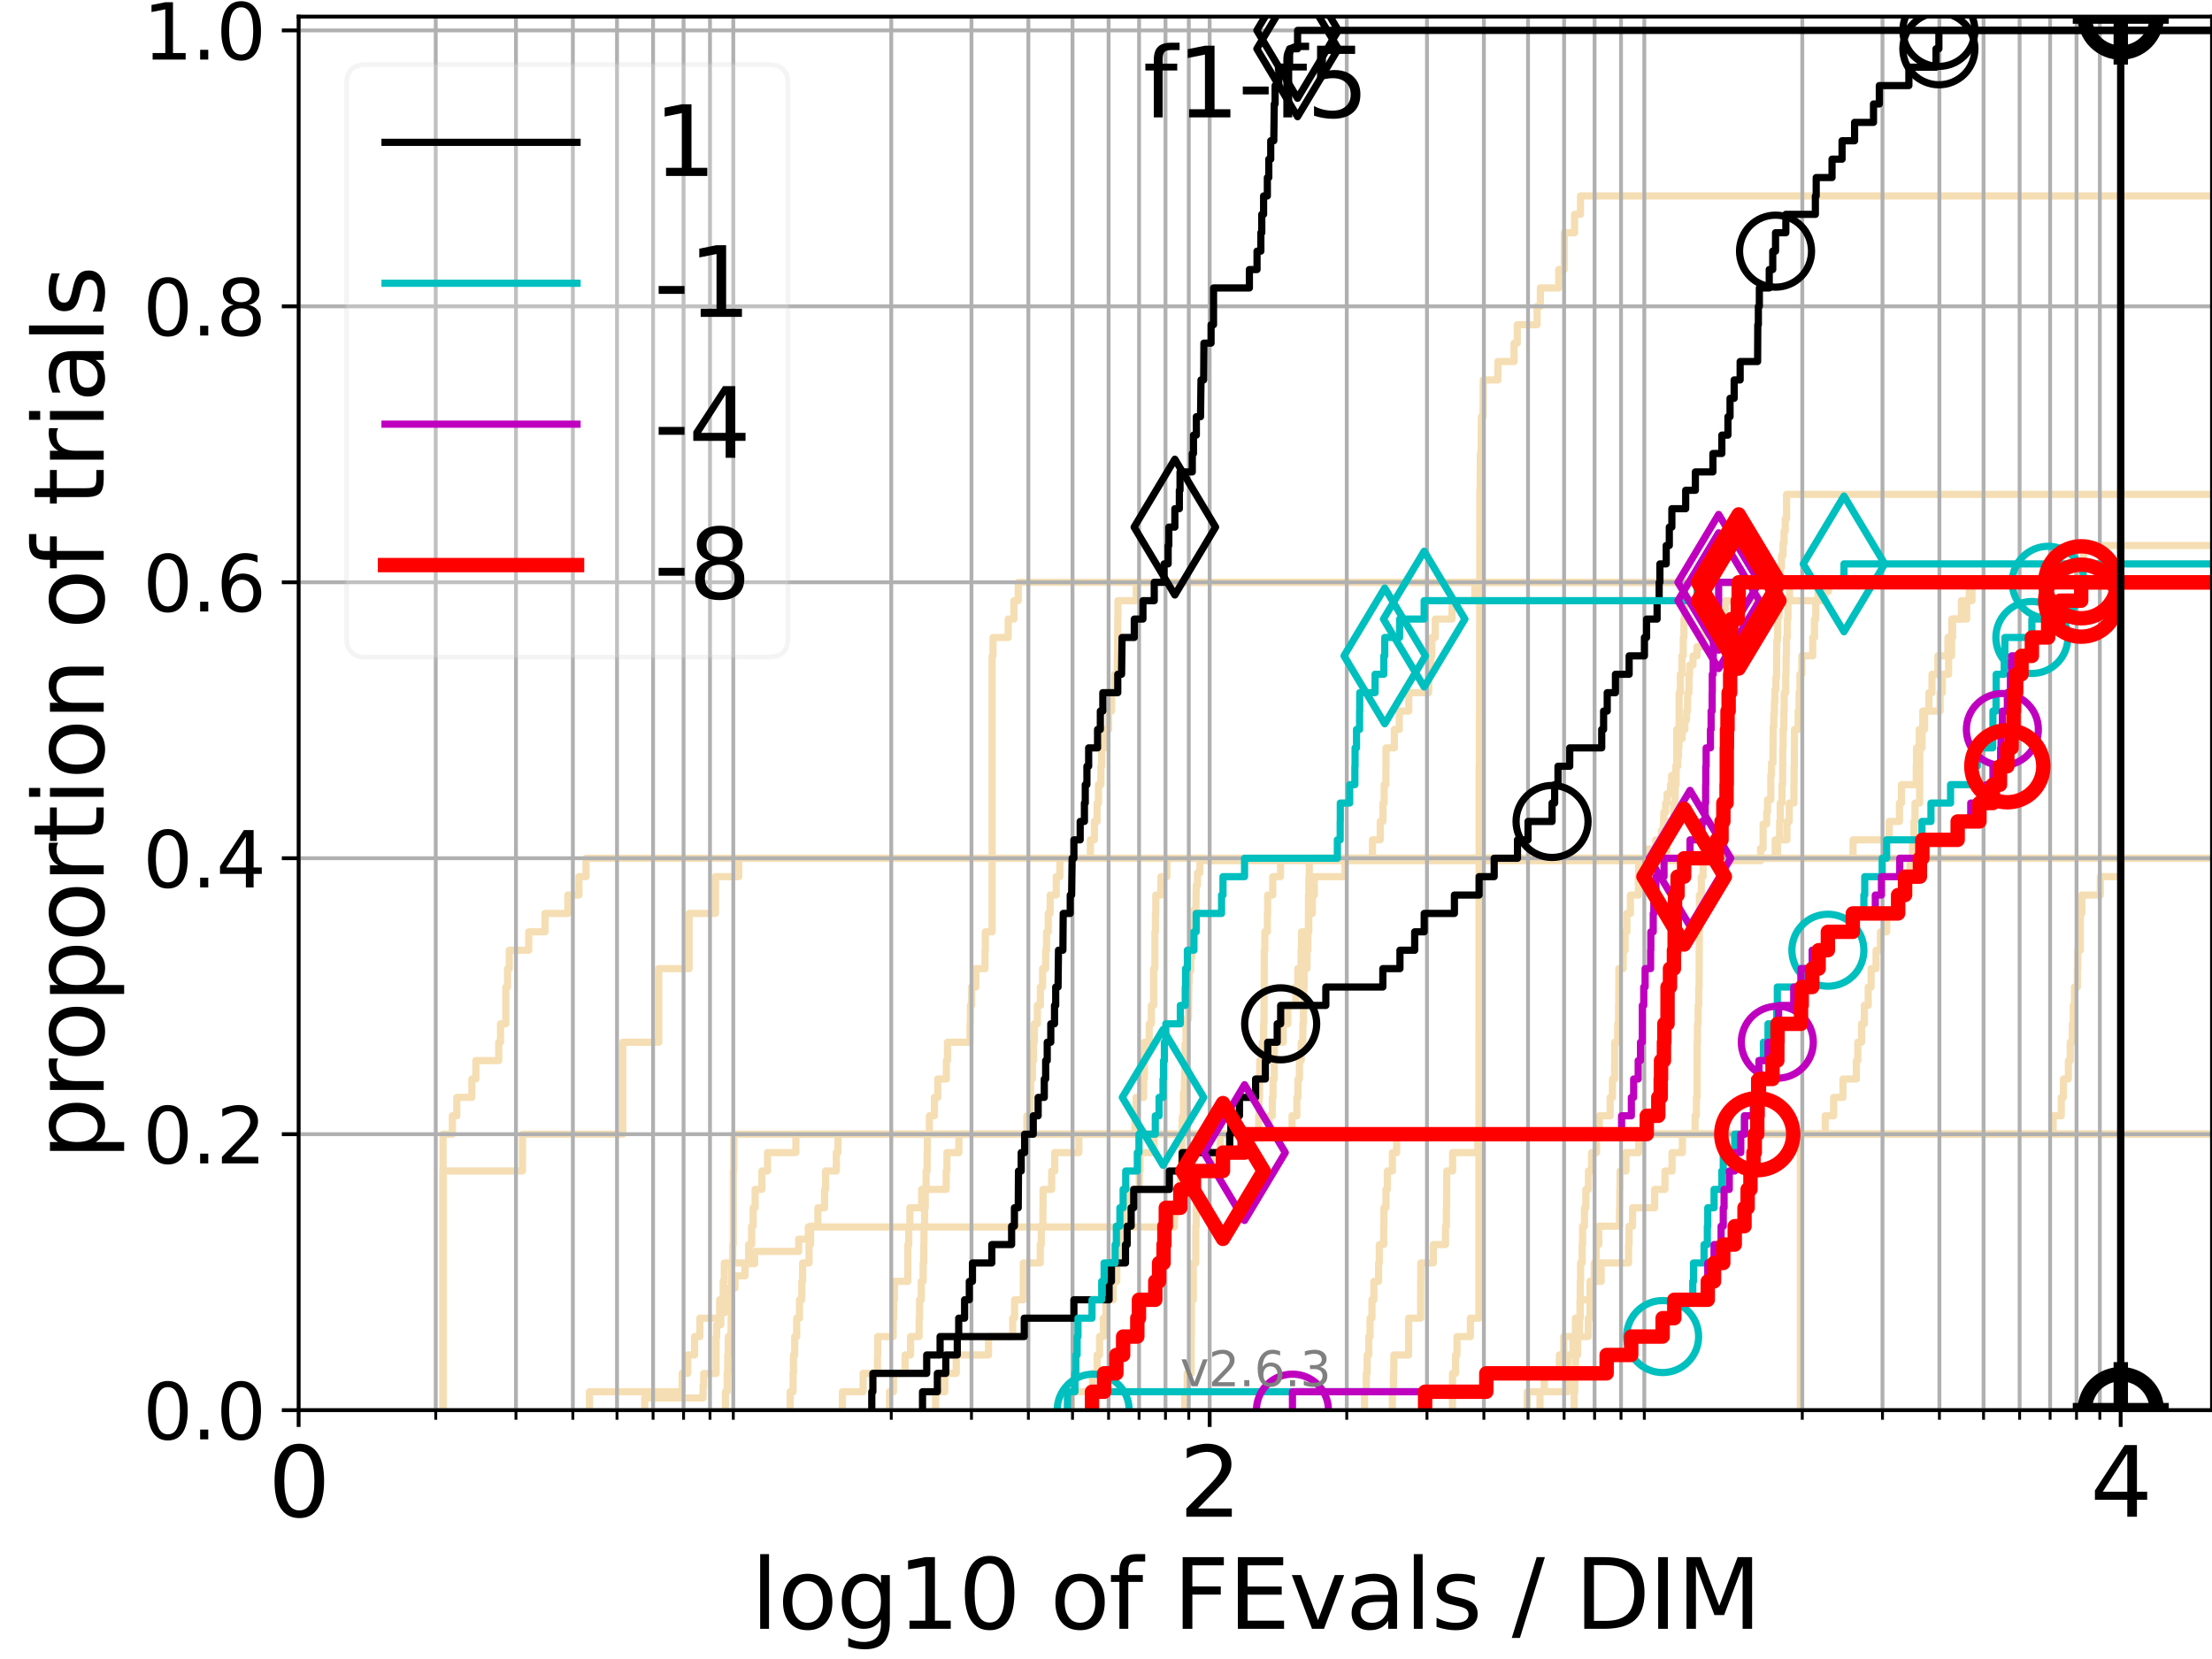 <?xml version="1.0" encoding="utf-8" standalone="no"?>
<!DOCTYPE svg PUBLIC "-//W3C//DTD SVG 1.1//EN"
  "http://www.w3.org/Graphics/SVG/1.1/DTD/svg11.dtd">
<svg xmlns:xlink="http://www.w3.org/1999/xlink" width="460.8pt" height="345.6pt" viewBox="0 0 460.8 345.6" xmlns="http://www.w3.org/2000/svg" version="1.1">
 <defs>
  <style type="text/css">*{stroke-linejoin: round; stroke-linecap: butt}</style>
 </defs>
 <g id="figure_1">
  <g id="patch_1">
   <path d="M 0 345.6 
L 460.8 345.6 
L 460.8 0 
L 0 0 
z
" style="fill: #ffffff"/>
  </g>
  <g id="axes_1">
   <g id="patch_2">
    <path d="M 62.208 293.76 
L 460.8 293.76 
L 460.8 3.456 
L 62.208 3.456 
z
" style="fill: #ffffff"/>
   </g>
   <g id="line2d_1">
    <path d="M 375.05 293.76 
L 375.05 282.263 
L 375.05 282.263 
L 375.05 270.766 
L 375.051 270.766 
L 375.051 259.268 
L 375.051 259.268 
L 375.051 247.771 
L 375.051 247.771 
L 375.051 236.274 
L 375.051 236.274 
L 375.051 236.274 
L 460.8 236.274 
" clip-path="url(#p6a1a491337)" style="fill: none; stroke: #f5deb3; stroke-width: 1.5; stroke-linecap: square"/>
   </g>
   <g id="line2d_2">
    <path d="M 134.294 293.76 
L 134.294 291.216 
L 146.462 291.216 
L 146.462 288.673 
L 146.595 288.673 
L 146.595 286.129 
L 149.172 286.129 
L 149.172 278.498 
L 149.296 278.498 
L 149.296 275.955 
L 150.159 275.955 
L 150.159 273.411 
L 151.123 273.411 
L 151.123 270.867 
L 151.479 270.867 
L 151.479 268.324 
L 153.1 268.324 
L 153.1 265.78 
L 155.202 265.78 
L 155.202 263.236 
L 157.202 263.236 
L 157.202 260.693 
L 166.378 260.693 
L 166.378 258.149 
L 168.385 258.149 
L 168.385 255.606 
L 244.658 255.606 
L 244.658 253.062 
L 244.879 253.062 
L 244.879 250.518 
L 245.269 250.518 
L 245.269 247.975 
L 245.943 247.975 
L 245.943 245.431 
L 246.086 245.431 
L 246.121 240.344 
L 246.216 240.344 
L 246.276 232.713 
L 246.535 232.713 
L 246.559 227.626 
L 246.711 227.626 
L 246.816 222.538 
L 246.84 222.538 
L 246.875 217.451 
L 247.061 217.451 
L 247.061 212.364 
L 247.569 212.364 
L 247.672 204.733 
L 247.74 204.733 
L 247.74 202.189 
L 248.048 202.189 
L 248.048 199.646 
L 248.217 199.646 
L 248.308 194.559 
L 248.33 194.559 
L 248.33 192.015 
L 248.812 192.015 
L 248.812 189.471 
L 249.133 189.471 
L 249.199 184.384 
L 249.452 184.384 
L 249.452 181.84 
L 249.964 181.84 
L 249.964 179.297 
L 366.758 179.297 
L 366.758 176.753 
L 367.281 176.753 
L 367.296 171.666 
L 368.037 171.666 
L 368.037 169.122 
L 368.213 169.122 
L 368.213 166.579 
L 368.893 166.579 
L 368.894 161.491 
L 369.045 161.491 
L 369.045 158.948 
L 369.325 158.948 
L 369.397 151.317 
L 369.518 151.317 
L 369.518 148.773 
L 369.638 148.773 
L 369.638 146.23 
L 369.752 146.23 
L 369.752 143.686 
L 369.949 143.686 
L 369.949 141.142 
L 370.084 141.142 
L 370.14 133.512 
L 370.278 133.512 
L 370.351 128.424 
L 370.623 128.424 
L 370.664 123.337 
L 370.775 123.337 
L 370.775 120.793 
L 370.891 120.793 
L 370.891 118.25 
L 371.111 118.25 
L 371.111 115.706 
L 371.447 115.706 
L 371.447 113.163 
L 371.649 113.163 
L 371.649 110.619 
L 371.905 110.619 
L 371.905 108.075 
L 372.165 108.075 
L 372.177 102.988 
L 372.177 102.988 
L 460.8 102.988 
L 460.8 102.988 
" clip-path="url(#p6a1a491337)" style="fill: none; stroke: #f5deb3; stroke-width: 1.5; stroke-linecap: square"/>
   </g>
   <g id="line2d_3">
    <path d="M 327.927 293.76 
L 327.927 289.928 
L 328.063 289.928 
L 328.063 286.095 
L 328.2 286.095 
L 328.2 282.263 
L 328.635 282.263 
L 328.635 278.43 
L 329.041 278.43 
L 329.041 274.598 
L 329.136 274.598 
L 329.136 270.766 
L 329.193 270.766 
L 329.193 266.933 
L 329.264 266.933 
L 329.264 263.101 
L 329.599 263.101 
L 329.599 259.268 
L 329.684 259.268 
L 329.684 255.436 
L 330.076 255.436 
L 330.076 251.604 
L 330.36 251.604 
L 330.36 247.771 
L 330.9 247.771 
L 330.9 243.939 
L 331.567 243.939 
L 331.567 240.106 
L 332.583 240.106 
L 332.583 236.274 
L 332.583 236.274 
L 332.583 236.274 
L 460.8 236.274 
" clip-path="url(#p6a1a491337)" style="fill: none; stroke: #f5deb3; stroke-width: 1.5; stroke-linecap: square"/>
   </g>
   <g id="line2d_4"/>
   <g id="line2d_5">
    <path d="M 164.613 293.76 
L 164.613 289.928 
L 165.21 289.928 
L 165.21 286.095 
L 165.294 286.095 
L 165.294 282.263 
L 165.547 282.263 
L 165.547 278.43 
L 165.964 278.43 
L 165.964 274.598 
L 166.542 274.598 
L 166.542 270.766 
L 167.031 270.766 
L 167.031 266.933 
L 167.192 266.933 
L 167.192 263.101 
L 168.541 263.101 
L 168.541 259.268 
L 168.852 259.268 
L 168.852 255.436 
L 170.373 255.436 
L 170.373 251.604 
L 171.767 251.604 
L 171.767 247.771 
L 171.983 247.771 
L 171.983 243.939 
L 174.219 243.939 
L 174.219 240.106 
L 174.558 240.106 
L 174.558 236.274 
L 262.205 236.274 
L 262.205 232.442 
L 262.285 232.442 
L 262.285 228.609 
L 262.389 228.609 
L 262.389 224.777 
L 262.421 224.777 
L 262.421 220.944 
L 262.977 220.944 
L 262.977 217.112 
L 263.229 217.112 
L 263.229 213.28 
L 263.315 213.28 
L 263.315 209.447 
L 263.347 209.447 
L 263.347 205.615 
L 263.354 205.615 
L 263.354 201.782 
L 263.362 201.782 
L 263.362 197.95 
L 263.487 197.95 
L 263.487 194.118 
L 264.014 194.118 
L 264.014 190.285 
L 264.075 190.285 
L 264.075 186.453 
L 265.137 186.453 
L 265.137 182.621 
L 266.76 182.621 
L 266.76 178.788 
L 369.797 178.788 
L 369.797 174.956 
L 370.718 174.956 
L 370.718 171.123 
L 370.849 171.123 
L 370.849 167.291 
L 371.214 167.291 
L 371.214 163.459 
L 371.359 163.459 
L 371.359 159.626 
L 371.377 159.626 
L 371.377 155.794 
L 371.451 155.794 
L 371.451 151.961 
L 371.614 151.961 
L 371.614 148.129 
L 371.681 148.129 
L 371.681 144.297 
L 372 144.297 
L 372 140.464 
L 372.076 140.464 
L 372.076 136.632 
L 372.156 136.632 
L 372.156 132.799 
L 372.334 132.799 
L 372.334 128.967 
L 372.463 128.967 
L 372.463 125.135 
L 372.794 125.135 
L 372.794 121.302 
L 372.794 121.302 
L 372.794 121.302 
L 460.8 121.302 
" clip-path="url(#p6a1a491337)" style="fill: none; stroke: #f5deb3; stroke-width: 1.5; stroke-linecap: square"/>
   </g>
   <g id="line2d_6">
    <path d="M 122.795 293.76 
L 122.795 289.928 
L 142.105 289.928 
L 142.105 286.095 
L 143.274 286.095 
L 143.274 282.263 
L 144.691 282.263 
L 144.691 278.43 
L 145.79 278.43 
L 145.79 274.598 
L 149.914 274.598 
L 149.914 270.766 
L 150.644 270.766 
L 150.644 266.933 
L 150.884 266.933 
L 150.884 263.101 
L 155.95 263.101 
L 155.95 259.268 
L 156.581 259.268 
L 156.581 255.436 
L 156.893 255.436 
L 156.893 251.604 
L 157.305 251.604 
L 157.305 247.771 
L 158.716 247.771 
L 158.716 243.939 
L 159.888 243.939 
L 159.888 240.106 
L 165.798 240.106 
L 165.798 236.274 
L 236.43 236.274 
L 236.43 232.442 
L 236.669 232.442 
L 236.669 228.609 
L 238.238 228.609 
L 238.238 224.777 
L 238.396 224.777 
L 238.396 220.944 
L 238.439 220.944 
L 238.439 217.112 
L 239.401 217.112 
L 239.401 213.28 
L 239.846 213.28 
L 239.846 209.447 
L 240.327 209.447 
L 240.327 205.615 
L 240.327 205.615 
L 240.327 201.782 
L 240.586 201.782 
L 240.586 197.95 
L 240.586 197.95 
L 240.586 194.118 
L 240.695 194.118 
L 240.695 190.285 
L 240.776 190.285 
L 240.776 186.453 
L 241.844 186.453 
L 241.844 182.621 
L 243.077 182.621 
L 243.077 178.788 
L 243.077 178.788 
L 243.077 178.788 
L 460.8 178.788 
" clip-path="url(#p6a1a491337)" style="fill: none; stroke: #f5deb3; stroke-width: 1.5; stroke-linecap: square"/>
   </g>
   <g id="line2d_7">
    <path d="M 92.29 293.76 
L 92.29 243.939 
L 108.834 243.939 
L 108.834 236.274 
L 129.752 236.274 
L 129.752 217.112 
L 137.233 217.112 
L 137.233 201.782 
L 143.562 201.782 
L 143.562 190.285 
L 149.047 190.285 
L 149.047 182.621 
L 153.887 182.621 
L 153.887 178.788 
L 343.272 178.788 
L 343.272 176.872 
L 344.91 176.872 
L 344.91 174.956 
L 346.085 174.956 
L 346.085 173.04 
L 346.518 173.04 
L 346.603 169.207 
L 346.984 169.207 
L 346.984 167.291 
L 347.278 167.291 
L 347.278 165.375 
L 347.983 165.375 
L 347.983 163.459 
L 348.229 163.459 
L 348.229 161.542 
L 349.079 161.542 
L 349.079 159.626 
L 349.478 159.626 
L 349.478 157.71 
L 349.636 157.71 
L 349.636 155.794 
L 349.753 155.794 
L 349.753 153.878 
L 350.419 153.878 
L 350.419 151.961 
L 350.996 151.961 
L 350.996 150.045 
L 351.339 150.045 
L 351.339 148.129 
L 351.528 148.129 
L 351.597 144.297 
L 351.829 144.297 
L 351.866 140.464 
L 351.978 140.464 
L 351.978 138.548 
L 352.682 138.548 
L 352.682 136.632 
L 353.517 136.632 
L 353.517 134.716 
L 354.582 134.716 
L 354.582 132.799 
L 354.896 132.799 
L 354.896 130.883 
L 355.277 130.883 
L 355.277 128.967 
L 355.916 128.967 
L 355.916 127.051 
L 359.405 127.051 
L 359.405 125.135 
L 378.731 125.135 
L 378.731 123.218 
L 380.915 123.218 
L 380.915 121.302 
L 380.915 121.302 
L 460.8 121.302 
L 460.8 121.302 
" clip-path="url(#p6a1a491337)" style="fill: none; stroke: #f5deb3; stroke-width: 1.5; stroke-linecap: square"/>
   </g>
   <g id="line2d_8">
    <path d="M 246.805 293.76 
L 246.805 289.928 
L 247.316 289.928 
L 247.316 286.095 
L 248.15 286.095 
L 248.15 282.263 
L 248.15 282.263 
L 248.15 278.43 
L 248.195 278.43 
L 248.195 274.598 
L 248.195 274.598 
L 248.195 270.766 
L 248.588 270.766 
L 248.588 266.933 
L 248.588 266.933 
L 248.588 263.101 
L 249.1 263.101 
L 249.1 259.268 
L 249.1 259.268 
L 249.1 255.436 
L 249.199 255.436 
L 249.199 251.604 
L 249.221 251.604 
L 249.221 247.771 
L 249.221 247.771 
L 249.221 243.939 
L 253.229 243.939 
L 253.229 240.106 
L 254.188 240.106 
L 254.188 236.274 
L 254.188 236.274 
L 254.188 236.274 
L 460.8 236.274 
" clip-path="url(#p6a1a491337)" style="fill: none; stroke: #f5deb3; stroke-width: 1.5; stroke-linecap: square"/>
   </g>
   <g id="line2d_9">
    <path d="M 151.123 293.76 
L 151.123 289.928 
L 151.479 289.928 
L 151.479 286.095 
L 151.597 286.095 
L 151.597 282.263 
L 151.714 282.263 
L 151.714 278.43 
L 152.297 278.43 
L 152.297 274.598 
L 152.413 274.598 
L 152.413 270.766 
L 152.413 270.766 
L 152.413 266.933 
L 152.413 266.933 
L 152.413 263.101 
L 152.643 263.101 
L 152.643 259.268 
L 152.758 259.268 
L 152.758 255.436 
L 152.758 255.436 
L 152.758 251.604 
L 152.758 251.604 
L 152.758 247.771 
L 152.758 247.771 
L 152.758 243.939 
L 152.872 243.939 
L 152.872 240.106 
L 152.872 240.106 
L 152.872 236.274 
L 213.92 236.274 
L 213.92 232.442 
L 214.589 232.442 
L 214.589 228.609 
L 214.716 228.609 
L 214.716 224.777 
L 215.071 224.777 
L 215.071 220.944 
L 215.298 220.944 
L 215.298 217.112 
L 215.473 217.112 
L 215.473 213.28 
L 216.093 213.28 
L 216.093 209.447 
L 216.728 209.447 
L 216.728 205.615 
L 217.186 205.615 
L 217.186 201.782 
L 217.829 201.782 
L 217.829 197.95 
L 218.017 197.95 
L 218.017 194.118 
L 218.368 194.118 
L 218.368 190.285 
L 218.762 190.285 
L 218.762 186.453 
L 220.034 186.453 
L 220.034 182.621 
L 220.788 182.621 
L 220.788 178.788 
L 227.147 178.788 
L 227.147 174.956 
L 227.986 174.956 
L 227.986 171.123 
L 228.554 171.123 
L 228.554 167.291 
L 228.826 167.291 
L 228.826 163.459 
L 229.346 163.459 
L 229.346 159.626 
L 229.489 159.626 
L 229.489 155.794 
L 230.229 155.794 
L 230.229 151.961 
L 230.957 151.961 
L 230.957 148.129 
L 231.57 148.129 
L 231.57 144.297 
L 232.224 144.297 
L 232.224 140.464 
L 232.77 140.464 
L 232.77 136.632 
L 232.819 136.632 
L 232.819 132.799 
L 232.835 132.799 
L 232.835 128.967 
L 232.885 128.967 
L 232.885 125.135 
L 236.699 125.135 
L 236.699 121.302 
L 236.699 121.302 
L 236.699 121.302 
L 460.8 121.302 
" clip-path="url(#p6a1a491337)" style="fill: none; stroke: #f5deb3; stroke-width: 1.5; stroke-linecap: square"/>
   </g>
   <g id="line2d_10"/>
   <g id="line2d_11">
    <path d="M 284.249 293.76 
L 284.249 289.928 
L 284.624 289.928 
L 284.624 286.095 
L 284.801 286.095 
L 284.801 282.263 
L 285.144 282.263 
L 285.144 278.43 
L 285.406 278.43 
L 285.406 274.598 
L 285.807 274.598 
L 285.807 270.766 
L 286.199 270.766 
L 286.199 266.933 
L 287.185 266.933 
L 287.185 263.101 
L 287.334 263.101 
L 287.334 259.268 
L 288.254 259.268 
L 288.254 255.436 
L 288.297 255.436 
L 288.297 251.604 
L 288.721 251.604 
L 288.721 247.771 
L 289.016 247.771 
L 289.016 243.939 
L 290.068 243.939 
L 290.068 240.106 
L 290.954 240.106 
L 290.954 236.274 
L 333.162 236.274 
L 333.162 232.442 
L 335.415 232.442 
L 335.415 228.609 
L 335.902 228.609 
L 335.902 224.777 
L 336.353 224.777 
L 336.353 220.944 
L 336.377 220.944 
L 336.377 217.112 
L 337 217.112 
L 337 213.28 
L 337.169 213.28 
L 337.169 209.447 
L 337.218 209.447 
L 337.218 205.615 
L 337.239 205.615 
L 337.239 201.782 
L 338.145 201.782 
L 338.145 197.95 
L 338.529 197.95 
L 338.529 194.118 
L 338.91 194.118 
L 338.91 190.285 
L 339.643 190.285 
L 339.643 186.453 
L 341.31 186.453 
L 341.31 182.621 
L 341.364 182.621 
L 341.364 178.788 
L 347.247 178.788 
L 347.247 174.956 
L 347.518 174.956 
L 347.518 171.123 
L 348.664 171.123 
L 348.664 167.291 
L 348.956 167.291 
L 348.956 163.459 
L 349.166 163.459 
L 349.166 159.626 
L 349.282 159.626 
L 349.282 155.794 
L 349.289 155.794 
L 349.289 151.961 
L 349.783 151.961 
L 349.783 148.129 
L 349.791 148.129 
L 349.791 144.297 
L 350.051 144.297 
L 350.051 140.464 
L 350.38 140.464 
L 350.38 136.632 
L 350.651 136.632 
L 350.651 132.799 
L 350.798 132.799 
L 350.798 128.967 
L 350.924 128.967 
L 350.924 125.135 
L 350.947 125.135 
L 350.947 121.302 
L 432.785 121.302 
L 432.785 117.47 
L 434.056 117.47 
L 434.056 113.637 
L 461.8 113.637 
" clip-path="url(#p6a1a491337)" style="fill: none; stroke: #f5deb3; stroke-width: 1.5; stroke-linecap: square"/>
   </g>
   <g id="line2d_12">
    <path d="M 318.127 293.76 
L 318.127 289.928 
L 321.704 289.928 
L 321.704 286.095 
L 324.837 286.095 
L 324.837 282.263 
L 325.745 282.263 
L 325.745 278.43 
L 330.872 278.43 
L 330.872 274.598 
L 331.229 274.598 
L 331.229 270.766 
L 331.458 270.766 
L 331.458 266.933 
L 333.549 266.933 
L 333.549 263.101 
L 339.263 263.101 
L 339.263 259.268 
L 339.362 259.268 
L 339.362 255.436 
L 340.094 255.436 
L 340.094 251.604 
L 344.689 251.604 
L 344.689 247.771 
L 346.839 247.771 
L 346.839 243.939 
L 348.319 243.939 
L 348.319 240.106 
L 350.473 240.106 
L 350.473 236.274 
L 350.473 236.274 
L 350.473 236.274 
L 460.8 236.274 
" clip-path="url(#p6a1a491337)" style="fill: none; stroke: #f5deb3; stroke-width: 1.5; stroke-linecap: square"/>
   </g>
   <g id="line2d_13">
    <path d="M 92.29 293.76 
L 92.29 289.928 
L 92.29 289.928 
L 92.29 286.095 
L 92.29 286.095 
L 92.29 282.263 
L 92.29 282.263 
L 92.29 278.43 
L 92.29 278.43 
L 92.29 274.598 
L 92.29 274.598 
L 92.29 270.766 
L 92.29 270.766 
L 92.29 266.933 
L 92.29 266.933 
L 92.29 263.101 
L 92.29 263.101 
L 92.29 259.268 
L 92.29 259.268 
L 92.29 255.436 
L 92.29 255.436 
L 92.29 251.604 
L 92.29 251.604 
L 92.29 247.771 
L 92.29 247.771 
L 92.29 243.939 
L 92.29 243.939 
L 92.29 240.106 
L 92.29 240.106 
L 92.29 236.274 
L 94.23 236.274 
L 94.23 232.442 
L 95.167 232.442 
L 95.167 228.609 
L 98.287 228.609 
L 98.287 224.777 
L 99.137 224.777 
L 99.137 220.944 
L 103.897 220.944 
L 103.897 217.112 
L 104.27 217.112 
L 104.27 213.28 
L 105.369 213.28 
L 105.369 209.447 
L 105.369 209.447 
L 105.369 205.615 
L 105.729 205.615 
L 105.729 201.782 
L 106.086 201.782 
L 106.086 197.95 
L 110.142 197.95 
L 110.142 194.118 
L 113.54 194.118 
L 113.54 190.285 
L 118.295 190.285 
L 118.295 186.453 
L 120.607 186.453 
L 120.607 182.621 
L 122.078 182.621 
L 122.078 178.788 
L 386.027 178.788 
L 386.027 174.956 
L 393.547 174.956 
L 393.547 171.123 
L 395.693 171.123 
L 395.693 167.291 
L 396.116 167.291 
L 396.116 163.459 
L 399.192 163.459 
L 399.192 159.626 
L 399.244 159.626 
L 399.244 155.794 
L 399.82 155.794 
L 399.82 151.961 
L 400.921 151.961 
L 400.921 148.129 
L 404.16 148.129 
L 404.16 144.297 
L 404.628 144.297 
L 404.628 140.464 
L 405.924 140.464 
L 405.924 136.632 
L 406.539 136.632 
L 406.539 132.799 
L 406.582 132.799 
L 406.582 128.967 
L 409.7 128.967 
L 409.7 125.135 
L 410.227 125.135 
L 410.227 121.302 
L 410.227 121.302 
L 410.227 121.302 
L 460.8 121.302 
" clip-path="url(#p6a1a491337)" style="fill: none; stroke: #f5deb3; stroke-width: 1.5; stroke-linecap: square"/>
   </g>
   <g id="line2d_14">
    <path d="M 320.81 293.76 
L 320.81 289.928 
L 326.593 289.928 
L 326.593 286.095 
L 326.61 286.095 
L 326.61 282.263 
L 327.694 282.263 
L 327.694 278.43 
L 328.185 278.43 
L 328.185 274.598 
L 329.204 274.598 
L 329.204 270.766 
L 331.228 270.766 
L 331.228 266.933 
L 332.109 266.933 
L 332.109 263.101 
L 332.534 263.101 
L 332.534 259.268 
L 333.062 259.268 
L 333.062 255.436 
L 337.37 255.436 
L 337.37 251.604 
L 337.42 251.604 
L 337.42 247.771 
L 337.481 247.771 
L 337.481 243.939 
L 338.719 243.939 
L 338.719 240.106 
L 341.37 240.106 
L 341.37 236.274 
L 427.711 236.274 
L 427.711 232.442 
L 429.403 232.442 
L 429.403 228.609 
L 429.841 228.609 
L 429.841 224.777 
L 430.88 224.777 
L 430.88 220.944 
L 431.271 220.944 
L 431.271 217.112 
L 431.695 217.112 
L 431.695 213.28 
L 431.899 213.28 
L 431.899 209.447 
L 432.138 209.447 
L 432.138 205.615 
L 432.754 205.615 
L 432.754 201.782 
L 432.851 201.782 
L 432.851 197.95 
L 433.371 197.95 
L 433.371 194.118 
L 433.379 194.118 
L 433.379 190.285 
L 433.685 190.285 
L 433.685 186.453 
L 437.534 186.453 
L 437.534 182.621 
L 441.847 182.621 
L 441.847 178.788 
L 461.8 178.788 
" clip-path="url(#p6a1a491337)" style="fill: none; stroke: #f5deb3; stroke-width: 1.5; stroke-linecap: square"/>
   </g>
   <g id="line2d_15">
    <path d="M 302.572 293.76 
L 302.59 286.095 
L 303.219 286.095 
L 303.219 282.263 
L 303.515 282.263 
L 303.515 278.43 
L 306.308 278.43 
L 306.308 274.598 
L 308.081 274.598 
L 308.126 159.626 
L 308.194 159.626 
L 308.284 102.14 
L 308.339 102.14 
L 308.383 94.475 
L 308.538 94.475 
L 308.59 86.811 
L 308.943 86.811 
L 308.99 79.146 
L 312.047 79.146 
L 312.047 75.313 
L 315.404 75.313 
L 315.404 71.481 
L 316.08 71.481 
L 316.08 67.649 
L 320.202 67.649 
L 320.202 63.816 
L 320.885 63.816 
L 320.885 59.984 
L 324.706 59.984 
L 324.706 56.151 
L 325.848 56.151 
L 325.877 48.487 
L 328.003 48.487 
L 328.003 44.654 
L 329.244 44.654 
L 329.244 40.822 
L 329.244 40.822 
L 460.8 40.822 
L 460.8 40.822 
" clip-path="url(#p6a1a491337)" style="fill: none; stroke: #f5deb3; stroke-width: 1.5; stroke-linecap: square"/>
   </g>
   <g id="line2d_16">
    <path d="M 194.902 293.76 
L 194.902 289.928 
L 196.832 289.928 
L 196.832 286.095 
L 199.199 286.095 
L 199.199 282.263 
L 205.926 282.263 
L 205.926 278.43 
L 210.961 278.43 
L 210.961 274.598 
L 211.35 274.598 
L 211.35 270.766 
L 213.16 270.766 
L 213.16 266.933 
L 213.187 266.933 
L 213.187 263.101 
L 216.704 263.101 
L 216.704 259.268 
L 216.922 259.268 
L 216.922 255.436 
L 217.258 255.436 
L 217.258 251.604 
L 217.282 251.604 
L 217.282 247.771 
L 219.084 247.771 
L 219.084 243.939 
L 219.72 243.939 
L 219.72 240.106 
L 224.744 240.106 
L 224.744 236.274 
L 264.374 236.274 
L 264.374 232.442 
L 265.047 232.442 
L 265.047 228.609 
L 265.197 228.609 
L 265.197 224.777 
L 265.451 224.777 
L 265.451 220.944 
L 265.458 220.944 
L 265.458 217.112 
L 267.318 217.112 
L 267.318 213.28 
L 268.279 213.28 
L 268.279 209.447 
L 269.945 209.447 
L 269.945 205.615 
L 270.356 205.615 
L 270.356 201.782 
L 271.037 201.782 
L 271.037 197.95 
L 271.128 197.95 
L 271.128 194.118 
L 272.647 194.118 
L 272.647 190.285 
L 273.389 190.285 
L 273.389 186.453 
L 273.792 186.453 
L 273.792 182.621 
L 280.189 182.621 
L 280.189 178.788 
L 285.906 178.788 
L 285.906 174.956 
L 287.53 174.956 
L 287.53 171.123 
L 288.1 171.123 
L 288.1 167.291 
L 288.344 167.291 
L 288.344 163.459 
L 288.709 163.459 
L 288.709 159.626 
L 288.726 159.626 
L 288.726 155.794 
L 290.471 155.794 
L 290.471 151.961 
L 291.495 151.961 
L 291.495 148.129 
L 293.473 148.129 
L 293.473 144.297 
L 297.625 144.297 
L 297.625 140.464 
L 298.085 140.464 
L 298.085 136.632 
L 298.277 136.632 
L 298.277 132.799 
L 298.988 132.799 
L 298.988 128.967 
L 302.481 128.967 
L 302.481 125.135 
L 307.232 125.135 
L 307.232 121.302 
L 307.232 121.302 
L 307.232 121.302 
L 460.8 121.302 
" clip-path="url(#p6a1a491337)" style="fill: none; stroke: #f5deb3; stroke-width: 1.5; stroke-linecap: square"/>
   </g>
   <g id="line2d_17">
    <path d="M 290.052 293.76 
L 290.052 289.928 
L 290.284 289.928 
L 290.284 286.095 
L 290.358 286.095 
L 290.358 282.263 
L 293.439 282.263 
L 293.439 278.43 
L 293.451 278.43 
L 293.451 274.598 
L 295.943 274.598 
L 295.943 270.766 
L 295.95 270.766 
L 295.95 266.933 
L 295.986 266.933 
L 295.986 263.101 
L 298.584 263.101 
L 298.584 259.268 
L 301.112 259.268 
L 301.112 255.436 
L 301.309 255.436 
L 301.309 251.604 
L 301.359 251.604 
L 301.359 247.771 
L 301.38 247.771 
L 301.38 243.939 
L 302.602 243.939 
L 302.602 240.106 
L 307.853 240.106 
L 307.853 236.274 
L 380.225 236.274 
L 380.225 232.442 
L 381.979 232.442 
L 381.979 228.609 
L 383.922 228.609 
L 383.922 224.777 
L 386.711 224.777 
L 386.711 220.944 
L 387.012 220.944 
L 387.012 217.112 
L 387.802 217.112 
L 387.802 213.28 
L 388.373 213.28 
L 388.373 209.447 
L 389.184 209.447 
L 389.184 205.615 
L 389.787 205.615 
L 389.787 201.782 
L 390.817 201.782 
L 390.817 197.95 
L 391.734 197.95 
L 391.734 194.118 
L 393.036 194.118 
L 393.036 190.285 
L 396.179 190.285 
L 396.179 186.453 
L 397.674 186.453 
L 397.674 182.621 
L 397.876 182.621 
L 397.876 178.788 
L 398.432 178.788 
L 398.432 174.956 
L 398.719 174.956 
L 398.719 171.123 
L 398.927 171.123 
L 398.927 167.291 
L 399.9 167.291 
L 399.9 163.459 
L 399.906 163.459 
L 399.906 159.626 
L 399.93 159.626 
L 399.93 155.794 
L 400.397 155.794 
L 400.397 151.961 
L 400.541 151.961 
L 400.541 148.129 
L 401.83 148.129 
L 401.83 144.297 
L 402.466 144.297 
L 402.466 140.464 
L 403.689 140.464 
L 403.689 136.632 
L 405.786 136.632 
L 405.786 132.799 
L 406.769 132.799 
L 406.769 128.967 
L 408.602 128.967 
L 408.602 125.135 
L 410.798 125.135 
L 410.798 121.302 
L 410.798 121.302 
L 410.798 121.302 
L 460.8 121.302 
" clip-path="url(#p6a1a491337)" style="fill: none; stroke: #f5deb3; stroke-width: 1.5; stroke-linecap: square"/>
   </g>
   <g id="line2d_18">
    <path d="M 223.199 293.76 
L 223.199 289.928 
L 227.578 289.928 
L 227.578 286.095 
L 228.554 286.095 
L 228.554 282.263 
L 229.06 282.263 
L 229.06 278.43 
L 229.843 278.43 
L 229.843 274.598 
L 230.386 274.598 
L 230.386 270.766 
L 231.907 270.766 
L 231.907 266.933 
L 232.638 266.933 
L 232.638 263.101 
L 233.454 263.101 
L 233.454 259.268 
L 233.808 259.268 
L 233.808 255.436 
L 234.016 255.436 
L 234.016 251.604 
L 235.023 251.604 
L 235.023 247.771 
L 237.336 247.771 
L 237.336 243.939 
L 237.468 243.939 
L 237.468 240.106 
L 240.423 240.106 
L 240.423 236.274 
L 269.151 236.274 
L 269.151 232.442 
L 270.158 232.442 
L 270.158 228.609 
L 270.396 228.609 
L 270.396 224.777 
L 270.698 224.777 
L 270.698 220.944 
L 271.063 220.944 
L 271.063 217.112 
L 271.412 217.112 
L 271.412 213.28 
L 271.534 213.28 
L 271.534 209.447 
L 271.617 209.447 
L 271.617 205.615 
L 271.675 205.615 
L 271.675 201.782 
L 272.277 201.782 
L 272.277 197.95 
L 272.459 197.95 
L 272.459 194.118 
L 272.56 194.118 
L 272.56 190.285 
L 272.578 190.285 
L 272.578 186.453 
L 272.666 186.453 
L 272.666 182.621 
L 272.747 182.621 
L 272.747 178.788 
L 272.747 178.788 
L 272.747 178.788 
L 460.8 178.788 
" clip-path="url(#p6a1a491337)" style="fill: none; stroke: #f5deb3; stroke-width: 1.5; stroke-linecap: square"/>
   </g>
   <g id="line2d_19">
    <path d="M 175.491 293.76 
L 175.491 289.928 
L 179.807 289.928 
L 179.807 286.095 
L 182.785 286.095 
L 182.785 282.263 
L 182.84 282.263 
L 182.84 278.43 
L 186.075 278.43 
L 186.075 274.598 
L 186.177 274.598 
L 186.177 270.766 
L 186.329 270.766 
L 186.329 266.933 
L 189.122 266.933 
L 189.122 263.101 
L 189.122 263.101 
L 189.122 259.268 
L 189.311 259.268 
L 189.311 255.436 
L 189.546 255.436 
L 189.546 251.604 
L 192.003 251.604 
L 192.003 247.771 
L 197.106 247.771 
L 197.106 243.939 
L 197.262 243.939 
L 197.262 240.106 
L 199.751 240.106 
L 199.751 236.274 
L 353.112 236.274 
L 353.112 232.442 
L 353.387 232.442 
L 353.387 228.609 
L 353.536 228.609 
L 353.536 224.777 
L 353.537 224.777 
L 353.537 220.944 
L 353.546 220.944 
L 353.546 217.112 
L 353.613 217.112 
L 353.613 213.28 
L 353.753 213.28 
L 353.753 209.447 
L 353.874 209.447 
L 353.874 205.615 
L 353.956 205.615 
L 353.956 201.782 
L 353.976 201.782 
L 353.976 197.95 
L 353.994 197.95 
L 353.994 194.118 
L 353.996 194.118 
L 353.996 190.285 
L 354.017 190.285 
L 354.017 186.453 
L 354.419 186.453 
L 354.419 182.621 
L 354.787 182.621 
L 354.787 178.788 
L 370.285 178.788 
L 370.285 174.956 
L 372.259 174.956 
L 372.259 171.123 
L 372.728 171.123 
L 372.728 167.291 
L 373.712 167.291 
L 373.712 163.459 
L 373.742 163.459 
L 373.742 159.626 
L 373.797 159.626 
L 373.797 155.794 
L 373.822 155.794 
L 373.822 151.961 
L 374.583 151.961 
L 374.583 148.129 
L 374.777 148.129 
L 374.777 144.297 
L 374.953 144.297 
L 374.953 140.464 
L 375.35 140.464 
L 375.35 136.632 
L 377.626 136.632 
L 377.626 132.799 
L 377.992 132.799 
L 377.992 128.967 
L 378.257 128.967 
L 378.257 125.135 
L 380.072 125.135 
L 380.072 121.302 
L 380.072 121.302 
L 380.072 121.302 
L 460.8 121.302 
" clip-path="url(#p6a1a491337)" style="fill: none; stroke: #f5deb3; stroke-width: 1.5; stroke-linecap: square"/>
   </g>
   <g id="line2d_20">
    <path d="M 185.303 293.76 
L 185.303 289.928 
L 186.126 289.928 
L 186.126 286.095 
L 188.549 286.095 
L 188.549 282.263 
L 189.686 282.263 
L 189.686 278.43 
L 191.469 278.43 
L 191.469 274.598 
L 191.559 274.598 
L 191.559 270.766 
L 191.914 270.766 
L 191.914 266.933 
L 192.311 266.933 
L 192.311 263.101 
L 192.442 263.101 
L 192.442 259.268 
L 192.486 259.268 
L 192.486 255.436 
L 192.616 255.436 
L 192.616 251.604 
L 192.747 251.604 
L 192.747 247.771 
L 192.92 247.771 
L 192.92 243.939 
L 193.135 243.939 
L 193.135 240.106 
L 193.178 240.106 
L 193.178 236.274 
L 193.605 236.274 
L 193.605 232.442 
L 194.654 232.442 
L 194.654 228.609 
L 195.352 228.609 
L 195.352 224.777 
L 197.145 224.777 
L 197.145 220.944 
L 197.378 220.944 
L 197.378 217.112 
L 202.064 217.112 
L 202.064 213.28 
L 202.133 213.28 
L 202.133 209.447 
L 202.409 209.447 
L 202.409 205.615 
L 203.291 205.615 
L 203.291 201.782 
L 205.195 201.782 
L 205.195 197.95 
L 205.259 197.95 
L 205.259 194.118 
L 206.675 194.118 
L 206.675 190.285 
L 206.675 190.285 
L 206.675 186.453 
L 206.675 186.453 
L 206.675 182.621 
L 206.675 182.621 
L 206.675 178.788 
L 206.675 178.788 
L 206.675 174.956 
L 206.675 174.956 
L 206.675 171.123 
L 206.675 171.123 
L 206.675 167.291 
L 206.675 167.291 
L 206.675 163.459 
L 206.675 163.459 
L 206.675 159.626 
L 206.675 159.626 
L 206.675 155.794 
L 206.675 155.794 
L 206.675 151.961 
L 206.675 151.961 
L 206.675 148.129 
L 206.675 148.129 
L 206.675 144.297 
L 206.675 144.297 
L 206.675 140.464 
L 206.675 140.464 
L 206.675 136.632 
L 206.86 136.632 
L 206.86 132.799 
L 210.031 132.799 
L 210.031 128.967 
L 211.211 128.967 
L 211.211 125.135 
L 212.116 125.135 
L 212.116 121.302 
L 212.116 121.302 
L 212.116 121.302 
L 460.8 121.302 
" clip-path="url(#p6a1a491337)" style="fill: none; stroke: #f5deb3; stroke-width: 1.5; stroke-linecap: square"/>
   </g>
   <g id="matplotlib.axis_1">
    <g id="xtick_1">
     <g id="line2d_21">
      <path d="M 62.208 293.76 
L 62.208 3.456 
" clip-path="url(#p6a1a491337)" style="fill: none; stroke: #b0b0b0; stroke-width: 0.8; stroke-linecap: square"/>
     </g>
     <g id="line2d_22">
      <defs>
       <path id="m4208ae794e" d="M 0 0 
L 0 3.5 
" style="stroke: #000000; stroke-width: 0.8"/>
      </defs>
      <g>
       <use xlink:href="#m4208ae794e" x="62.208" y="293.76" style="stroke: #000000; stroke-width: 0.8"/>
      </g>
     </g>
     <g id="text_1">
      <!-- 0 -->
      <g transform="translate(55.846 315.957) scale(0.2 -0.2)">
       <defs>
        <path id="DejaVuSans-30" d="M 2034 4250 
Q 1547 4250 1301 3770 
Q 1056 3291 1056 2328 
Q 1056 1369 1301 889 
Q 1547 409 2034 409 
Q 2525 409 2770 889 
Q 3016 1369 3016 2328 
Q 3016 3291 2770 3770 
Q 2525 4250 2034 4250 
z
M 2034 4750 
Q 2819 4750 3233 4129 
Q 3647 3509 3647 2328 
Q 3647 1150 3233 529 
Q 2819 -91 2034 -91 
Q 1250 -91 836 529 
Q 422 1150 422 2328 
Q 422 3509 836 4129 
Q 1250 4750 2034 4750 
z
" transform="scale(0.016)"/>
       </defs>
       <use xlink:href="#DejaVuSans-30"/>
      </g>
     </g>
    </g>
    <g id="xtick_2">
     <g id="line2d_23">
      <path d="M 251.991 293.76 
L 251.991 3.456 
" clip-path="url(#p6a1a491337)" style="fill: none; stroke: #b0b0b0; stroke-width: 0.8; stroke-linecap: square"/>
     </g>
     <g id="line2d_24">
      <g>
       <use xlink:href="#m4208ae794e" x="251.991" y="293.76" style="stroke: #000000; stroke-width: 0.8"/>
      </g>
     </g>
     <g id="text_2">
      <!-- 2 -->
      <g transform="translate(245.629 315.957) scale(0.2 -0.2)">
       <defs>
        <path id="DejaVuSans-32" d="M 1228 531 
L 3431 531 
L 3431 0 
L 469 0 
L 469 531 
Q 828 903 1448 1529 
Q 2069 2156 2228 2338 
Q 2531 2678 2651 2914 
Q 2772 3150 2772 3378 
Q 2772 3750 2511 3984 
Q 2250 4219 1831 4219 
Q 1534 4219 1204 4116 
Q 875 4013 500 3803 
L 500 4441 
Q 881 4594 1212 4672 
Q 1544 4750 1819 4750 
Q 2544 4750 2975 4387 
Q 3406 4025 3406 3419 
Q 3406 3131 3298 2873 
Q 3191 2616 2906 2266 
Q 2828 2175 2409 1742 
Q 1991 1309 1228 531 
z
" transform="scale(0.016)"/>
       </defs>
       <use xlink:href="#DejaVuSans-32"/>
      </g>
     </g>
    </g>
    <g id="xtick_3">
     <g id="line2d_25">
      <path d="M 441.774 293.76 
L 441.774 3.456 
" clip-path="url(#p6a1a491337)" style="fill: none; stroke: #b0b0b0; stroke-width: 0.8; stroke-linecap: square"/>
     </g>
     <g id="line2d_26">
      <g>
       <use xlink:href="#m4208ae794e" x="441.774" y="293.76" style="stroke: #000000; stroke-width: 0.8"/>
      </g>
     </g>
     <g id="text_3">
      <!-- 4 -->
      <g transform="translate(435.412 315.957) scale(0.2 -0.2)">
       <defs>
        <path id="DejaVuSans-34" d="M 2419 4116 
L 825 1625 
L 2419 1625 
L 2419 4116 
z
M 2253 4666 
L 3047 4666 
L 3047 1625 
L 3713 1625 
L 3713 1100 
L 3047 1100 
L 3047 0 
L 2419 0 
L 2419 1100 
L 313 1100 
L 313 1709 
L 2253 4666 
z
" transform="scale(0.016)"/>
       </defs>
       <use xlink:href="#DejaVuSans-34"/>
      </g>
     </g>
    </g>
    <g id="xtick_4">
     <g id="line2d_27">
      <path d="M 90.773 293.76 
L 90.773 3.456 
" clip-path="url(#p6a1a491337)" style="fill: none; stroke: #b0b0b0; stroke-width: 0.8; stroke-linecap: square"/>
     </g>
     <g id="line2d_28">
      <defs>
       <path id="m75d58aa2f7" d="M 0 0 
L 0 2 
" style="stroke: #000000; stroke-width: 0.6"/>
      </defs>
      <g>
       <use xlink:href="#m75d58aa2f7" x="90.773" y="293.76" style="stroke: #000000; stroke-width: 0.6"/>
      </g>
     </g>
    </g>
    <g id="xtick_5">
     <g id="line2d_29">
      <path d="M 107.483 293.76 
L 107.483 3.456 
" clip-path="url(#p6a1a491337)" style="fill: none; stroke: #b0b0b0; stroke-width: 0.8; stroke-linecap: square"/>
     </g>
     <g id="line2d_30">
      <g>
       <use xlink:href="#m75d58aa2f7" x="107.483" y="293.76" style="stroke: #000000; stroke-width: 0.6"/>
      </g>
     </g>
    </g>
    <g id="xtick_6">
     <g id="line2d_31">
      <path d="M 119.338 293.76 
L 119.338 3.456 
" clip-path="url(#p6a1a491337)" style="fill: none; stroke: #b0b0b0; stroke-width: 0.8; stroke-linecap: square"/>
     </g>
     <g id="line2d_32">
      <g>
       <use xlink:href="#m75d58aa2f7" x="119.338" y="293.76" style="stroke: #000000; stroke-width: 0.6"/>
      </g>
     </g>
    </g>
    <g id="xtick_7">
     <g id="line2d_33">
      <path d="M 128.534 293.76 
L 128.534 3.456 
" clip-path="url(#p6a1a491337)" style="fill: none; stroke: #b0b0b0; stroke-width: 0.8; stroke-linecap: square"/>
     </g>
     <g id="line2d_34">
      <g>
       <use xlink:href="#m75d58aa2f7" x="128.534" y="293.76" style="stroke: #000000; stroke-width: 0.6"/>
      </g>
     </g>
    </g>
    <g id="xtick_8">
     <g id="line2d_35">
      <path d="M 136.048 293.76 
L 136.048 3.456 
" clip-path="url(#p6a1a491337)" style="fill: none; stroke: #b0b0b0; stroke-width: 0.8; stroke-linecap: square"/>
     </g>
     <g id="line2d_36">
      <g>
       <use xlink:href="#m75d58aa2f7" x="136.048" y="293.76" style="stroke: #000000; stroke-width: 0.6"/>
      </g>
     </g>
    </g>
    <g id="xtick_9">
     <g id="line2d_37">
      <path d="M 142.401 293.76 
L 142.401 3.456 
" clip-path="url(#p6a1a491337)" style="fill: none; stroke: #b0b0b0; stroke-width: 0.8; stroke-linecap: square"/>
     </g>
     <g id="line2d_38">
      <g>
       <use xlink:href="#m75d58aa2f7" x="142.401" y="293.76" style="stroke: #000000; stroke-width: 0.6"/>
      </g>
     </g>
    </g>
    <g id="xtick_10">
     <g id="line2d_39">
      <path d="M 147.904 293.76 
L 147.904 3.456 
" clip-path="url(#p6a1a491337)" style="fill: none; stroke: #b0b0b0; stroke-width: 0.8; stroke-linecap: square"/>
     </g>
     <g id="line2d_40">
      <g>
       <use xlink:href="#m75d58aa2f7" x="147.904" y="293.76" style="stroke: #000000; stroke-width: 0.6"/>
      </g>
     </g>
    </g>
    <g id="xtick_11">
     <g id="line2d_41">
      <path d="M 152.758 293.76 
L 152.758 3.456 
" clip-path="url(#p6a1a491337)" style="fill: none; stroke: #b0b0b0; stroke-width: 0.8; stroke-linecap: square"/>
     </g>
     <g id="line2d_42">
      <g>
       <use xlink:href="#m75d58aa2f7" x="152.758" y="293.76" style="stroke: #000000; stroke-width: 0.6"/>
      </g>
     </g>
    </g>
    <g id="xtick_12">
     <g id="line2d_43">
      <path d="M 185.665 293.76 
L 185.665 3.456 
" clip-path="url(#p6a1a491337)" style="fill: none; stroke: #b0b0b0; stroke-width: 0.8; stroke-linecap: square"/>
     </g>
     <g id="line2d_44">
      <g>
       <use xlink:href="#m75d58aa2f7" x="185.665" y="293.76" style="stroke: #000000; stroke-width: 0.6"/>
      </g>
     </g>
    </g>
    <g id="xtick_13">
     <g id="line2d_45">
      <path d="M 202.374 293.76 
L 202.374 3.456 
" clip-path="url(#p6a1a491337)" style="fill: none; stroke: #b0b0b0; stroke-width: 0.8; stroke-linecap: square"/>
     </g>
     <g id="line2d_46">
      <g>
       <use xlink:href="#m75d58aa2f7" x="202.374" y="293.76" style="stroke: #000000; stroke-width: 0.6"/>
      </g>
     </g>
    </g>
    <g id="xtick_14">
     <g id="line2d_47">
      <path d="M 214.23 293.76 
L 214.23 3.456 
" clip-path="url(#p6a1a491337)" style="fill: none; stroke: #b0b0b0; stroke-width: 0.8; stroke-linecap: square"/>
     </g>
     <g id="line2d_48">
      <g>
       <use xlink:href="#m75d58aa2f7" x="214.23" y="293.76" style="stroke: #000000; stroke-width: 0.6"/>
      </g>
     </g>
    </g>
    <g id="xtick_15">
     <g id="line2d_49">
      <path d="M 223.426 293.76 
L 223.426 3.456 
" clip-path="url(#p6a1a491337)" style="fill: none; stroke: #b0b0b0; stroke-width: 0.8; stroke-linecap: square"/>
     </g>
     <g id="line2d_50">
      <g>
       <use xlink:href="#m75d58aa2f7" x="223.426" y="293.76" style="stroke: #000000; stroke-width: 0.6"/>
      </g>
     </g>
    </g>
    <g id="xtick_16">
     <g id="line2d_51">
      <path d="M 230.939 293.76 
L 230.939 3.456 
" clip-path="url(#p6a1a491337)" style="fill: none; stroke: #b0b0b0; stroke-width: 0.8; stroke-linecap: square"/>
     </g>
     <g id="line2d_52">
      <g>
       <use xlink:href="#m75d58aa2f7" x="230.939" y="293.76" style="stroke: #000000; stroke-width: 0.6"/>
      </g>
     </g>
    </g>
    <g id="xtick_17">
     <g id="line2d_53">
      <path d="M 237.292 293.76 
L 237.292 3.456 
" clip-path="url(#p6a1a491337)" style="fill: none; stroke: #b0b0b0; stroke-width: 0.8; stroke-linecap: square"/>
     </g>
     <g id="line2d_54">
      <g>
       <use xlink:href="#m75d58aa2f7" x="237.292" y="293.76" style="stroke: #000000; stroke-width: 0.6"/>
      </g>
     </g>
    </g>
    <g id="xtick_18">
     <g id="line2d_55">
      <path d="M 242.795 293.76 
L 242.795 3.456 
" clip-path="url(#p6a1a491337)" style="fill: none; stroke: #b0b0b0; stroke-width: 0.8; stroke-linecap: square"/>
     </g>
     <g id="line2d_56">
      <g>
       <use xlink:href="#m75d58aa2f7" x="242.795" y="293.76" style="stroke: #000000; stroke-width: 0.6"/>
      </g>
     </g>
    </g>
    <g id="xtick_19">
     <g id="line2d_57">
      <path d="M 247.649 293.76 
L 247.649 3.456 
" clip-path="url(#p6a1a491337)" style="fill: none; stroke: #b0b0b0; stroke-width: 0.8; stroke-linecap: square"/>
     </g>
     <g id="line2d_58">
      <g>
       <use xlink:href="#m75d58aa2f7" x="247.649" y="293.76" style="stroke: #000000; stroke-width: 0.6"/>
      </g>
     </g>
    </g>
    <g id="xtick_20">
     <g id="line2d_59">
      <path d="M 280.556 293.76 
L 280.556 3.456 
" clip-path="url(#p6a1a491337)" style="fill: none; stroke: #b0b0b0; stroke-width: 0.8; stroke-linecap: square"/>
     </g>
     <g id="line2d_60">
      <g>
       <use xlink:href="#m75d58aa2f7" x="280.556" y="293.76" style="stroke: #000000; stroke-width: 0.6"/>
      </g>
     </g>
    </g>
    <g id="xtick_21">
     <g id="line2d_61">
      <path d="M 297.266 293.76 
L 297.266 3.456 
" clip-path="url(#p6a1a491337)" style="fill: none; stroke: #b0b0b0; stroke-width: 0.8; stroke-linecap: square"/>
     </g>
     <g id="line2d_62">
      <g>
       <use xlink:href="#m75d58aa2f7" x="297.266" y="293.76" style="stroke: #000000; stroke-width: 0.6"/>
      </g>
     </g>
    </g>
    <g id="xtick_22">
     <g id="line2d_63">
      <path d="M 309.121 293.76 
L 309.121 3.456 
" clip-path="url(#p6a1a491337)" style="fill: none; stroke: #b0b0b0; stroke-width: 0.8; stroke-linecap: square"/>
     </g>
     <g id="line2d_64">
      <g>
       <use xlink:href="#m75d58aa2f7" x="309.121" y="293.76" style="stroke: #000000; stroke-width: 0.6"/>
      </g>
     </g>
    </g>
    <g id="xtick_23">
     <g id="line2d_65">
      <path d="M 318.317 293.76 
L 318.317 3.456 
" clip-path="url(#p6a1a491337)" style="fill: none; stroke: #b0b0b0; stroke-width: 0.8; stroke-linecap: square"/>
     </g>
     <g id="line2d_66">
      <g>
       <use xlink:href="#m75d58aa2f7" x="318.317" y="293.76" style="stroke: #000000; stroke-width: 0.6"/>
      </g>
     </g>
    </g>
    <g id="xtick_24">
     <g id="line2d_67">
      <path d="M 325.831 293.76 
L 325.831 3.456 
" clip-path="url(#p6a1a491337)" style="fill: none; stroke: #b0b0b0; stroke-width: 0.8; stroke-linecap: square"/>
     </g>
     <g id="line2d_68">
      <g>
       <use xlink:href="#m75d58aa2f7" x="325.831" y="293.76" style="stroke: #000000; stroke-width: 0.6"/>
      </g>
     </g>
    </g>
    <g id="xtick_25">
     <g id="line2d_69">
      <path d="M 332.184 293.76 
L 332.184 3.456 
" clip-path="url(#p6a1a491337)" style="fill: none; stroke: #b0b0b0; stroke-width: 0.8; stroke-linecap: square"/>
     </g>
     <g id="line2d_70">
      <g>
       <use xlink:href="#m75d58aa2f7" x="332.184" y="293.76" style="stroke: #000000; stroke-width: 0.6"/>
      </g>
     </g>
    </g>
    <g id="xtick_26">
     <g id="line2d_71">
      <path d="M 337.687 293.76 
L 337.687 3.456 
" clip-path="url(#p6a1a491337)" style="fill: none; stroke: #b0b0b0; stroke-width: 0.8; stroke-linecap: square"/>
     </g>
     <g id="line2d_72">
      <g>
       <use xlink:href="#m75d58aa2f7" x="337.687" y="293.76" style="stroke: #000000; stroke-width: 0.6"/>
      </g>
     </g>
    </g>
    <g id="xtick_27">
     <g id="line2d_73">
      <path d="M 342.541 293.76 
L 342.541 3.456 
" clip-path="url(#p6a1a491337)" style="fill: none; stroke: #b0b0b0; stroke-width: 0.8; stroke-linecap: square"/>
     </g>
     <g id="line2d_74">
      <g>
       <use xlink:href="#m75d58aa2f7" x="342.541" y="293.76" style="stroke: #000000; stroke-width: 0.6"/>
      </g>
     </g>
    </g>
    <g id="xtick_28">
     <g id="line2d_75">
      <path d="M 375.448 293.76 
L 375.448 3.456 
" clip-path="url(#p6a1a491337)" style="fill: none; stroke: #b0b0b0; stroke-width: 0.8; stroke-linecap: square"/>
     </g>
     <g id="line2d_76">
      <g>
       <use xlink:href="#m75d58aa2f7" x="375.448" y="293.76" style="stroke: #000000; stroke-width: 0.6"/>
      </g>
     </g>
    </g>
    <g id="xtick_29">
     <g id="line2d_77">
      <path d="M 392.157 293.76 
L 392.157 3.456 
" clip-path="url(#p6a1a491337)" style="fill: none; stroke: #b0b0b0; stroke-width: 0.8; stroke-linecap: square"/>
     </g>
     <g id="line2d_78">
      <g>
       <use xlink:href="#m75d58aa2f7" x="392.157" y="293.76" style="stroke: #000000; stroke-width: 0.6"/>
      </g>
     </g>
    </g>
    <g id="xtick_30">
     <g id="line2d_79">
      <path d="M 404.013 293.76 
L 404.013 3.456 
" clip-path="url(#p6a1a491337)" style="fill: none; stroke: #b0b0b0; stroke-width: 0.8; stroke-linecap: square"/>
     </g>
     <g id="line2d_80">
      <g>
       <use xlink:href="#m75d58aa2f7" x="404.013" y="293.76" style="stroke: #000000; stroke-width: 0.6"/>
      </g>
     </g>
    </g>
    <g id="xtick_31">
     <g id="line2d_81">
      <path d="M 413.209 293.76 
L 413.209 3.456 
" clip-path="url(#p6a1a491337)" style="fill: none; stroke: #b0b0b0; stroke-width: 0.8; stroke-linecap: square"/>
     </g>
     <g id="line2d_82">
      <g>
       <use xlink:href="#m75d58aa2f7" x="413.209" y="293.76" style="stroke: #000000; stroke-width: 0.6"/>
      </g>
     </g>
    </g>
    <g id="xtick_32">
     <g id="line2d_83">
      <path d="M 420.722 293.76 
L 420.722 3.456 
" clip-path="url(#p6a1a491337)" style="fill: none; stroke: #b0b0b0; stroke-width: 0.8; stroke-linecap: square"/>
     </g>
     <g id="line2d_84">
      <g>
       <use xlink:href="#m75d58aa2f7" x="420.722" y="293.76" style="stroke: #000000; stroke-width: 0.6"/>
      </g>
     </g>
    </g>
    <g id="xtick_33">
     <g id="line2d_85">
      <path d="M 427.075 293.76 
L 427.075 3.456 
" clip-path="url(#p6a1a491337)" style="fill: none; stroke: #b0b0b0; stroke-width: 0.8; stroke-linecap: square"/>
     </g>
     <g id="line2d_86">
      <g>
       <use xlink:href="#m75d58aa2f7" x="427.075" y="293.76" style="stroke: #000000; stroke-width: 0.6"/>
      </g>
     </g>
    </g>
    <g id="xtick_34">
     <g id="line2d_87">
      <path d="M 432.578 293.76 
L 432.578 3.456 
" clip-path="url(#p6a1a491337)" style="fill: none; stroke: #b0b0b0; stroke-width: 0.8; stroke-linecap: square"/>
     </g>
     <g id="line2d_88">
      <g>
       <use xlink:href="#m75d58aa2f7" x="432.578" y="293.76" style="stroke: #000000; stroke-width: 0.6"/>
      </g>
     </g>
    </g>
    <g id="xtick_35">
     <g id="line2d_89">
      <path d="M 437.432 293.76 
L 437.432 3.456 
" clip-path="url(#p6a1a491337)" style="fill: none; stroke: #b0b0b0; stroke-width: 0.8; stroke-linecap: square"/>
     </g>
     <g id="line2d_90">
      <g>
       <use xlink:href="#m75d58aa2f7" x="437.432" y="293.76" style="stroke: #000000; stroke-width: 0.6"/>
      </g>
     </g>
    </g>
    <g id="text_4">
     <!-- log10 of FEvals / DIM -->
     <g transform="translate(156.431 339.313) scale(0.2 -0.2)">
      <defs>
       <path id="DejaVuSans-6c" d="M 603 4863 
L 1178 4863 
L 1178 0 
L 603 0 
L 603 4863 
z
" transform="scale(0.016)"/>
       <path id="DejaVuSans-6f" d="M 1959 3097 
Q 1497 3097 1228 2736 
Q 959 2375 959 1747 
Q 959 1119 1226 758 
Q 1494 397 1959 397 
Q 2419 397 2687 759 
Q 2956 1122 2956 1747 
Q 2956 2369 2687 2733 
Q 2419 3097 1959 3097 
z
M 1959 3584 
Q 2709 3584 3137 3096 
Q 3566 2609 3566 1747 
Q 3566 888 3137 398 
Q 2709 -91 1959 -91 
Q 1206 -91 779 398 
Q 353 888 353 1747 
Q 353 2609 779 3096 
Q 1206 3584 1959 3584 
z
" transform="scale(0.016)"/>
       <path id="DejaVuSans-67" d="M 2906 1791 
Q 2906 2416 2648 2759 
Q 2391 3103 1925 3103 
Q 1463 3103 1205 2759 
Q 947 2416 947 1791 
Q 947 1169 1205 825 
Q 1463 481 1925 481 
Q 2391 481 2648 825 
Q 2906 1169 2906 1791 
z
M 3481 434 
Q 3481 -459 3084 -895 
Q 2688 -1331 1869 -1331 
Q 1566 -1331 1297 -1286 
Q 1028 -1241 775 -1147 
L 775 -588 
Q 1028 -725 1275 -790 
Q 1522 -856 1778 -856 
Q 2344 -856 2625 -561 
Q 2906 -266 2906 331 
L 2906 616 
Q 2728 306 2450 153 
Q 2172 0 1784 0 
Q 1141 0 747 490 
Q 353 981 353 1791 
Q 353 2603 747 3093 
Q 1141 3584 1784 3584 
Q 2172 3584 2450 3431 
Q 2728 3278 2906 2969 
L 2906 3500 
L 3481 3500 
L 3481 434 
z
" transform="scale(0.016)"/>
       <path id="DejaVuSans-31" d="M 794 531 
L 1825 531 
L 1825 4091 
L 703 3866 
L 703 4441 
L 1819 4666 
L 2450 4666 
L 2450 531 
L 3481 531 
L 3481 0 
L 794 0 
L 794 531 
z
" transform="scale(0.016)"/>
       <path id="DejaVuSans-20" transform="scale(0.016)"/>
       <path id="DejaVuSans-66" d="M 2375 4863 
L 2375 4384 
L 1825 4384 
Q 1516 4384 1395 4259 
Q 1275 4134 1275 3809 
L 1275 3500 
L 2222 3500 
L 2222 3053 
L 1275 3053 
L 1275 0 
L 697 0 
L 697 3053 
L 147 3053 
L 147 3500 
L 697 3500 
L 697 3744 
Q 697 4328 969 4595 
Q 1241 4863 1831 4863 
L 2375 4863 
z
" transform="scale(0.016)"/>
       <path id="DejaVuSans-46" d="M 628 4666 
L 3309 4666 
L 3309 4134 
L 1259 4134 
L 1259 2759 
L 3109 2759 
L 3109 2228 
L 1259 2228 
L 1259 0 
L 628 0 
L 628 4666 
z
" transform="scale(0.016)"/>
       <path id="DejaVuSans-45" d="M 628 4666 
L 3578 4666 
L 3578 4134 
L 1259 4134 
L 1259 2753 
L 3481 2753 
L 3481 2222 
L 1259 2222 
L 1259 531 
L 3634 531 
L 3634 0 
L 628 0 
L 628 4666 
z
" transform="scale(0.016)"/>
       <path id="DejaVuSans-76" d="M 191 3500 
L 800 3500 
L 1894 563 
L 2988 3500 
L 3597 3500 
L 2284 0 
L 1503 0 
L 191 3500 
z
" transform="scale(0.016)"/>
       <path id="DejaVuSans-61" d="M 2194 1759 
Q 1497 1759 1228 1600 
Q 959 1441 959 1056 
Q 959 750 1161 570 
Q 1363 391 1709 391 
Q 2188 391 2477 730 
Q 2766 1069 2766 1631 
L 2766 1759 
L 2194 1759 
z
M 3341 1997 
L 3341 0 
L 2766 0 
L 2766 531 
Q 2569 213 2275 61 
Q 1981 -91 1556 -91 
Q 1019 -91 701 211 
Q 384 513 384 1019 
Q 384 1609 779 1909 
Q 1175 2209 1959 2209 
L 2766 2209 
L 2766 2266 
Q 2766 2663 2505 2880 
Q 2244 3097 1772 3097 
Q 1472 3097 1187 3025 
Q 903 2953 641 2809 
L 641 3341 
Q 956 3463 1253 3523 
Q 1550 3584 1831 3584 
Q 2591 3584 2966 3190 
Q 3341 2797 3341 1997 
z
" transform="scale(0.016)"/>
       <path id="DejaVuSans-73" d="M 2834 3397 
L 2834 2853 
Q 2591 2978 2328 3040 
Q 2066 3103 1784 3103 
Q 1356 3103 1142 2972 
Q 928 2841 928 2578 
Q 928 2378 1081 2264 
Q 1234 2150 1697 2047 
L 1894 2003 
Q 2506 1872 2764 1633 
Q 3022 1394 3022 966 
Q 3022 478 2636 193 
Q 2250 -91 1575 -91 
Q 1294 -91 989 -36 
Q 684 19 347 128 
L 347 722 
Q 666 556 975 473 
Q 1284 391 1588 391 
Q 1994 391 2212 530 
Q 2431 669 2431 922 
Q 2431 1156 2273 1281 
Q 2116 1406 1581 1522 
L 1381 1569 
Q 847 1681 609 1914 
Q 372 2147 372 2553 
Q 372 3047 722 3315 
Q 1072 3584 1716 3584 
Q 2034 3584 2315 3537 
Q 2597 3491 2834 3397 
z
" transform="scale(0.016)"/>
       <path id="DejaVuSans-2f" d="M 1625 4666 
L 2156 4666 
L 531 -594 
L 0 -594 
L 1625 4666 
z
" transform="scale(0.016)"/>
       <path id="DejaVuSans-44" d="M 1259 4147 
L 1259 519 
L 2022 519 
Q 2988 519 3436 956 
Q 3884 1394 3884 2338 
Q 3884 3275 3436 3711 
Q 2988 4147 2022 4147 
L 1259 4147 
z
M 628 4666 
L 1925 4666 
Q 3281 4666 3915 4102 
Q 4550 3538 4550 2338 
Q 4550 1131 3912 565 
Q 3275 0 1925 0 
L 628 0 
L 628 4666 
z
" transform="scale(0.016)"/>
       <path id="DejaVuSans-49" d="M 628 4666 
L 1259 4666 
L 1259 0 
L 628 0 
L 628 4666 
z
" transform="scale(0.016)"/>
       <path id="DejaVuSans-4d" d="M 628 4666 
L 1569 4666 
L 2759 1491 
L 3956 4666 
L 4897 4666 
L 4897 0 
L 4281 0 
L 4281 4097 
L 3078 897 
L 2444 897 
L 1241 4097 
L 1241 0 
L 628 0 
L 628 4666 
z
" transform="scale(0.016)"/>
      </defs>
      <use xlink:href="#DejaVuSans-6c"/>
      <use xlink:href="#DejaVuSans-6f" x="27.783"/>
      <use xlink:href="#DejaVuSans-67" x="88.965"/>
      <use xlink:href="#DejaVuSans-31" x="152.441"/>
      <use xlink:href="#DejaVuSans-30" x="216.064"/>
      <use xlink:href="#DejaVuSans-20" x="279.688"/>
      <use xlink:href="#DejaVuSans-6f" x="311.475"/>
      <use xlink:href="#DejaVuSans-66" x="372.656"/>
      <use xlink:href="#DejaVuSans-20" x="407.861"/>
      <use xlink:href="#DejaVuSans-46" x="439.648"/>
      <use xlink:href="#DejaVuSans-45" x="497.168"/>
      <use xlink:href="#DejaVuSans-76" x="560.352"/>
      <use xlink:href="#DejaVuSans-61" x="619.531"/>
      <use xlink:href="#DejaVuSans-6c" x="680.811"/>
      <use xlink:href="#DejaVuSans-73" x="708.594"/>
      <use xlink:href="#DejaVuSans-20" x="760.693"/>
      <use xlink:href="#DejaVuSans-2f" x="792.48"/>
      <use xlink:href="#DejaVuSans-20" x="826.172"/>
      <use xlink:href="#DejaVuSans-44" x="857.959"/>
      <use xlink:href="#DejaVuSans-49" x="934.961"/>
      <use xlink:href="#DejaVuSans-4d" x="964.453"/>
     </g>
    </g>
   </g>
   <g id="matplotlib.axis_2">
    <g id="ytick_1">
     <g id="line2d_91">
      <path d="M 62.208 293.76 
L 460.8 293.76 
" clip-path="url(#p6a1a491337)" style="fill: none; stroke: #b0b0b0; stroke-width: 0.8; stroke-linecap: square"/>
     </g>
     <g id="line2d_92">
      <defs>
       <path id="mfbd2484487" d="M 0 0 
L -3.5 0 
" style="stroke: #000000; stroke-width: 0.8"/>
      </defs>
      <g>
       <use xlink:href="#mfbd2484487" x="62.208" y="293.76" style="stroke: #000000; stroke-width: 0.8"/>
      </g>
     </g>
     <g id="text_5">
      <!-- 0.0 -->
      <g transform="translate(29.763 299.839) scale(0.16 -0.16)">
       <defs>
        <path id="DejaVuSans-2e" d="M 684 794 
L 1344 794 
L 1344 0 
L 684 0 
L 684 794 
z
" transform="scale(0.016)"/>
       </defs>
       <use xlink:href="#DejaVuSans-30"/>
       <use xlink:href="#DejaVuSans-2e" x="63.623"/>
       <use xlink:href="#DejaVuSans-30" x="95.41"/>
      </g>
     </g>
    </g>
    <g id="ytick_2">
     <g id="line2d_93">
      <path d="M 62.208 236.274 
L 460.8 236.274 
" clip-path="url(#p6a1a491337)" style="fill: none; stroke: #b0b0b0; stroke-width: 0.8; stroke-linecap: square"/>
     </g>
     <g id="line2d_94">
      <g>
       <use xlink:href="#mfbd2484487" x="62.208" y="236.274" style="stroke: #000000; stroke-width: 0.8"/>
      </g>
     </g>
     <g id="text_6">
      <!-- 0.2 -->
      <g transform="translate(29.763 242.353) scale(0.16 -0.16)">
       <use xlink:href="#DejaVuSans-30"/>
       <use xlink:href="#DejaVuSans-2e" x="63.623"/>
       <use xlink:href="#DejaVuSans-32" x="95.41"/>
      </g>
     </g>
    </g>
    <g id="ytick_3">
     <g id="line2d_95">
      <path d="M 62.208 178.788 
L 460.8 178.788 
" clip-path="url(#p6a1a491337)" style="fill: none; stroke: #b0b0b0; stroke-width: 0.8; stroke-linecap: square"/>
     </g>
     <g id="line2d_96">
      <g>
       <use xlink:href="#mfbd2484487" x="62.208" y="178.788" style="stroke: #000000; stroke-width: 0.8"/>
      </g>
     </g>
     <g id="text_7">
      <!-- 0.4 -->
      <g transform="translate(29.763 184.867) scale(0.16 -0.16)">
       <use xlink:href="#DejaVuSans-30"/>
       <use xlink:href="#DejaVuSans-2e" x="63.623"/>
       <use xlink:href="#DejaVuSans-34" x="95.41"/>
      </g>
     </g>
    </g>
    <g id="ytick_4">
     <g id="line2d_97">
      <path d="M 62.208 121.302 
L 460.8 121.302 
" clip-path="url(#p6a1a491337)" style="fill: none; stroke: #b0b0b0; stroke-width: 0.8; stroke-linecap: square"/>
     </g>
     <g id="line2d_98">
      <g>
       <use xlink:href="#mfbd2484487" x="62.208" y="121.302" style="stroke: #000000; stroke-width: 0.8"/>
      </g>
     </g>
     <g id="text_8">
      <!-- 0.6 -->
      <g transform="translate(29.763 127.381) scale(0.16 -0.16)">
       <defs>
        <path id="DejaVuSans-36" d="M 2113 2584 
Q 1688 2584 1439 2293 
Q 1191 2003 1191 1497 
Q 1191 994 1439 701 
Q 1688 409 2113 409 
Q 2538 409 2786 701 
Q 3034 994 3034 1497 
Q 3034 2003 2786 2293 
Q 2538 2584 2113 2584 
z
M 3366 4563 
L 3366 3988 
Q 3128 4100 2886 4159 
Q 2644 4219 2406 4219 
Q 1781 4219 1451 3797 
Q 1122 3375 1075 2522 
Q 1259 2794 1537 2939 
Q 1816 3084 2150 3084 
Q 2853 3084 3261 2657 
Q 3669 2231 3669 1497 
Q 3669 778 3244 343 
Q 2819 -91 2113 -91 
Q 1303 -91 875 529 
Q 447 1150 447 2328 
Q 447 3434 972 4092 
Q 1497 4750 2381 4750 
Q 2619 4750 2861 4703 
Q 3103 4656 3366 4563 
z
" transform="scale(0.016)"/>
       </defs>
       <use xlink:href="#DejaVuSans-30"/>
       <use xlink:href="#DejaVuSans-2e" x="63.623"/>
       <use xlink:href="#DejaVuSans-36" x="95.41"/>
      </g>
     </g>
    </g>
    <g id="ytick_5">
     <g id="line2d_99">
      <path d="M 62.208 63.816 
L 460.8 63.816 
" clip-path="url(#p6a1a491337)" style="fill: none; stroke: #b0b0b0; stroke-width: 0.8; stroke-linecap: square"/>
     </g>
     <g id="line2d_100">
      <g>
       <use xlink:href="#mfbd2484487" x="62.208" y="63.816" style="stroke: #000000; stroke-width: 0.8"/>
      </g>
     </g>
     <g id="text_9">
      <!-- 0.8 -->
      <g transform="translate(29.763 69.895) scale(0.16 -0.16)">
       <defs>
        <path id="DejaVuSans-38" d="M 2034 2216 
Q 1584 2216 1326 1975 
Q 1069 1734 1069 1313 
Q 1069 891 1326 650 
Q 1584 409 2034 409 
Q 2484 409 2743 651 
Q 3003 894 3003 1313 
Q 3003 1734 2745 1975 
Q 2488 2216 2034 2216 
z
M 1403 2484 
Q 997 2584 770 2862 
Q 544 3141 544 3541 
Q 544 4100 942 4425 
Q 1341 4750 2034 4750 
Q 2731 4750 3128 4425 
Q 3525 4100 3525 3541 
Q 3525 3141 3298 2862 
Q 3072 2584 2669 2484 
Q 3125 2378 3379 2068 
Q 3634 1759 3634 1313 
Q 3634 634 3220 271 
Q 2806 -91 2034 -91 
Q 1263 -91 848 271 
Q 434 634 434 1313 
Q 434 1759 690 2068 
Q 947 2378 1403 2484 
z
M 1172 3481 
Q 1172 3119 1398 2916 
Q 1625 2713 2034 2713 
Q 2441 2713 2670 2916 
Q 2900 3119 2900 3481 
Q 2900 3844 2670 4047 
Q 2441 4250 2034 4250 
Q 1625 4250 1398 4047 
Q 1172 3844 1172 3481 
z
" transform="scale(0.016)"/>
       </defs>
       <use xlink:href="#DejaVuSans-30"/>
       <use xlink:href="#DejaVuSans-2e" x="63.623"/>
       <use xlink:href="#DejaVuSans-38" x="95.41"/>
      </g>
     </g>
    </g>
    <g id="ytick_6">
     <g id="line2d_101">
      <path d="M 62.208 6.33 
L 460.8 6.33 
" clip-path="url(#p6a1a491337)" style="fill: none; stroke: #b0b0b0; stroke-width: 0.8; stroke-linecap: square"/>
     </g>
     <g id="line2d_102">
      <g>
       <use xlink:href="#mfbd2484487" x="62.208" y="6.33" style="stroke: #000000; stroke-width: 0.8"/>
      </g>
     </g>
     <g id="text_10">
      <!-- 1.0 -->
      <g transform="translate(29.763 12.409) scale(0.16 -0.16)">
       <use xlink:href="#DejaVuSans-31"/>
       <use xlink:href="#DejaVuSans-2e" x="63.623"/>
       <use xlink:href="#DejaVuSans-30" x="95.41"/>
      </g>
     </g>
    </g>
    <g id="text_11">
     <!-- proportion of trials -->
     <g transform="translate(21.604 241.614) rotate(-90) scale(0.2 -0.2)">
      <defs>
       <path id="DejaVuSans-70" d="M 1159 525 
L 1159 -1331 
L 581 -1331 
L 581 3500 
L 1159 3500 
L 1159 2969 
Q 1341 3281 1617 3432 
Q 1894 3584 2278 3584 
Q 2916 3584 3314 3078 
Q 3713 2572 3713 1747 
Q 3713 922 3314 415 
Q 2916 -91 2278 -91 
Q 1894 -91 1617 61 
Q 1341 213 1159 525 
z
M 3116 1747 
Q 3116 2381 2855 2742 
Q 2594 3103 2138 3103 
Q 1681 3103 1420 2742 
Q 1159 2381 1159 1747 
Q 1159 1113 1420 752 
Q 1681 391 2138 391 
Q 2594 391 2855 752 
Q 3116 1113 3116 1747 
z
" transform="scale(0.016)"/>
       <path id="DejaVuSans-72" d="M 2631 2963 
Q 2534 3019 2420 3045 
Q 2306 3072 2169 3072 
Q 1681 3072 1420 2755 
Q 1159 2438 1159 1844 
L 1159 0 
L 581 0 
L 581 3500 
L 1159 3500 
L 1159 2956 
Q 1341 3275 1631 3429 
Q 1922 3584 2338 3584 
Q 2397 3584 2469 3576 
Q 2541 3569 2628 3553 
L 2631 2963 
z
" transform="scale(0.016)"/>
       <path id="DejaVuSans-74" d="M 1172 4494 
L 1172 3500 
L 2356 3500 
L 2356 3053 
L 1172 3053 
L 1172 1153 
Q 1172 725 1289 603 
Q 1406 481 1766 481 
L 2356 481 
L 2356 0 
L 1766 0 
Q 1100 0 847 248 
Q 594 497 594 1153 
L 594 3053 
L 172 3053 
L 172 3500 
L 594 3500 
L 594 4494 
L 1172 4494 
z
" transform="scale(0.016)"/>
       <path id="DejaVuSans-69" d="M 603 3500 
L 1178 3500 
L 1178 0 
L 603 0 
L 603 3500 
z
M 603 4863 
L 1178 4863 
L 1178 4134 
L 603 4134 
L 603 4863 
z
" transform="scale(0.016)"/>
       <path id="DejaVuSans-6e" d="M 3513 2113 
L 3513 0 
L 2938 0 
L 2938 2094 
Q 2938 2591 2744 2837 
Q 2550 3084 2163 3084 
Q 1697 3084 1428 2787 
Q 1159 2491 1159 1978 
L 1159 0 
L 581 0 
L 581 3500 
L 1159 3500 
L 1159 2956 
Q 1366 3272 1645 3428 
Q 1925 3584 2291 3584 
Q 2894 3584 3203 3211 
Q 3513 2838 3513 2113 
z
" transform="scale(0.016)"/>
      </defs>
      <use xlink:href="#DejaVuSans-70"/>
      <use xlink:href="#DejaVuSans-72" x="63.477"/>
      <use xlink:href="#DejaVuSans-6f" x="102.34"/>
      <use xlink:href="#DejaVuSans-70" x="163.521"/>
      <use xlink:href="#DejaVuSans-6f" x="226.998"/>
      <use xlink:href="#DejaVuSans-72" x="288.18"/>
      <use xlink:href="#DejaVuSans-74" x="329.293"/>
      <use xlink:href="#DejaVuSans-69" x="368.502"/>
      <use xlink:href="#DejaVuSans-6f" x="396.285"/>
      <use xlink:href="#DejaVuSans-6e" x="457.467"/>
      <use xlink:href="#DejaVuSans-20" x="520.846"/>
      <use xlink:href="#DejaVuSans-6f" x="552.633"/>
      <use xlink:href="#DejaVuSans-66" x="613.814"/>
      <use xlink:href="#DejaVuSans-20" x="649.02"/>
      <use xlink:href="#DejaVuSans-74" x="680.807"/>
      <use xlink:href="#DejaVuSans-72" x="720.016"/>
      <use xlink:href="#DejaVuSans-69" x="761.129"/>
      <use xlink:href="#DejaVuSans-61" x="788.912"/>
      <use xlink:href="#DejaVuSans-6c" x="850.191"/>
      <use xlink:href="#DejaVuSans-73" x="877.975"/>
     </g>
    </g>
   </g>
   <g id="line2d_103">
    <path d="M 181.608 293.76 
L 181.608 289.928 
L 181.835 289.928 
L 181.835 286.095 
L 193.049 286.095 
L 193.049 282.263 
L 195.838 282.263 
L 195.838 278.43 
L 199.715 278.43 
L 199.715 274.598 
L 200.942 274.598 
L 200.942 270.766 
L 201.925 270.766 
L 201.925 266.933 
L 202.58 266.933 
L 202.58 263.101 
L 206.613 263.101 
L 206.613 259.268 
L 210.738 259.268 
L 210.738 255.436 
L 211.322 255.436 
L 211.322 251.604 
L 212.116 251.604 
L 212.17 243.939 
L 212.735 243.939 
L 212.735 240.106 
L 213.45 240.106 
L 213.45 236.274 
L 215.247 236.274 
L 215.247 232.442 
L 216.265 232.442 
L 216.265 228.609 
L 217.544 228.609 
L 217.544 224.777 
L 217.829 224.777 
L 217.829 220.944 
L 218.158 220.944 
L 218.158 217.112 
L 218.9 217.112 
L 218.9 213.28 
L 219.675 213.28 
L 219.675 209.447 
L 219.922 209.447 
L 219.922 205.615 
L 220.413 205.615 
L 220.502 197.95 
L 221.42 197.95 
L 221.485 190.285 
L 222.949 190.285 
L 222.949 186.453 
L 223.24 186.453 
L 223.343 178.788 
L 223.713 178.788 
L 223.713 174.956 
L 225.022 174.956 
L 225.022 171.123 
L 225.905 171.123 
L 225.905 167.291 
L 226.079 167.291 
L 226.079 163.459 
L 226.425 163.459 
L 226.425 159.626 
L 226.788 159.626 
L 226.788 155.794 
L 228.644 155.794 
L 228.644 151.961 
L 229.221 151.961 
L 229.221 148.129 
L 229.737 148.129 
L 229.737 144.297 
L 232.852 144.297 
L 232.852 140.464 
L 233.647 140.464 
L 233.744 132.799 
L 236.294 132.799 
L 236.294 128.967 
L 238.094 128.967 
L 238.094 125.135 
L 240.45 125.135 
L 240.45 121.302 
L 242.498 121.302 
L 242.498 117.47 
L 243.345 117.47 
L 243.345 113.637 
L 243.485 113.637 
L 243.485 109.805 
L 244.744 109.805 
L 244.744 105.973 
L 245.68 105.973 
L 245.68 102.14 
L 245.823 102.14 
L 245.823 98.308 
L 248.375 98.308 
L 248.375 94.475 
L 248.622 94.475 
L 248.622 90.643 
L 249.221 90.643 
L 249.221 86.811 
L 250.093 86.811 
L 250.19 79.146 
L 250.746 79.146 
L 250.799 71.481 
L 252.289 71.481 
L 252.289 67.649 
L 252.797 67.649 
L 252.807 59.984 
L 260.27 59.984 
L 260.27 56.151 
L 261.865 56.151 
L 261.865 52.319 
L 262.66 52.319 
L 262.66 48.487 
L 262.851 48.487 
L 262.851 44.654 
L 263.229 44.654 
L 263.229 40.822 
L 264.014 40.822 
L 264.014 36.989 
L 264.313 36.989 
L 264.313 33.157 
L 264.716 33.157 
L 264.716 29.325 
L 265.354 29.325 
L 265.451 21.66 
L 265.629 21.66 
L 265.629 17.827 
L 266.398 17.827 
L 266.398 13.995 
L 268.646 13.995 
L 268.646 10.163 
L 270.31 10.163 
L 270.31 6.33 
L 270.31 6.33 
L 460.8 6.33 
L 460.8 6.33 
" clip-path="url(#p6a1a491337)" style="fill: none; stroke: #000000; stroke-width: 1.5; stroke-linecap: square"/>
   </g>
   <g id="line2d_104">
    <defs>
     <path id="m10b177ee6b" d="M 0 14.142 
L 8.485 0 
L 0 -14.142 
L -8.485 0 
z
" style="stroke: #000000; stroke-width: 1.5; stroke-linejoin: miter"/>
    </defs>
    <g clip-path="url(#p6a1a491337)">
     <use xlink:href="#m10b177ee6b" x="244.744" y="109.805" style="fill-opacity: 0; stroke: #000000; stroke-width: 1.5; stroke-linejoin: miter"/>
     <use xlink:href="#m10b177ee6b" x="270.31" y="10.163" style="fill-opacity: 0; stroke: #000000; stroke-width: 1.5; stroke-linejoin: miter"/>
     <use xlink:href="#m10b177ee6b" x="270.31" y="6.33" style="fill-opacity: 0; stroke: #000000; stroke-width: 1.5; stroke-linejoin: miter"/>
    </g>
   </g>
   <g id="line2d_105">
    <path clip-path="url(#p6a1a491337)" style="fill: none; stroke: #000000; stroke-width: 1.5; stroke-linecap: square"/>
    <g clip-path="url(#p6a1a491337)">
     <use xlink:href="#m10b177ee6b" x="-1" y="581.19" style="fill-opacity: 0; stroke: #000000; stroke-width: 1.5; stroke-linejoin: miter"/>
     <use xlink:href="#m10b177ee6b" x="460.8" y="581.19" style="fill-opacity: 0; stroke: #000000; stroke-width: 1.5; stroke-linejoin: miter"/>
    </g>
   </g>
   <g id="line2d_106">
    <path d="M 192.179 293.76 
L 192.179 289.928 
L 195.271 289.928 
L 195.271 286.095 
L 197.028 286.095 
L 197.028 282.263 
L 199.42 282.263 
L 199.42 278.43 
L 213.371 278.43 
L 213.371 274.598 
L 223.713 274.598 
L 223.713 270.766 
L 231.042 270.766 
L 231.042 266.933 
L 231.536 266.933 
L 231.536 263.101 
L 234.459 263.101 
L 234.459 259.268 
L 234.82 259.268 
L 234.82 255.436 
L 235.64 255.436 
L 235.64 251.604 
L 236.173 251.604 
L 236.173 247.771 
L 243.599 247.771 
L 243.599 243.939 
L 246.276 243.939 
L 246.276 240.106 
L 256.171 240.106 
L 256.171 236.274 
L 256.412 236.274 
L 256.412 232.442 
L 258.205 232.442 
L 258.205 228.609 
L 261.564 228.609 
L 261.564 224.777 
L 263.596 224.777 
L 263.596 220.944 
L 264.091 220.944 
L 264.091 217.112 
L 266.063 217.112 
L 266.063 213.28 
L 266.789 213.28 
L 266.789 209.447 
L 276.197 209.447 
L 276.197 205.615 
L 288.07 205.615 
L 288.07 201.782 
L 291.637 201.782 
L 291.637 197.95 
L 294.705 197.95 
L 294.705 194.118 
L 296.688 194.118 
L 296.688 190.285 
L 302.981 190.285 
L 302.981 186.453 
L 308.123 186.453 
L 308.123 182.621 
L 311.267 182.621 
L 311.267 178.788 
L 316.121 178.788 
L 316.121 174.956 
L 318.317 174.956 
L 318.317 171.123 
L 323.325 171.123 
L 323.325 167.291 
L 323.863 167.291 
L 323.863 163.459 
L 324.558 163.459 
L 324.558 159.626 
L 327.006 159.626 
L 327.006 155.794 
L 333.668 155.794 
L 333.668 151.961 
L 334.058 151.961 
L 334.058 148.129 
L 334.816 148.129 
L 334.816 144.297 
L 336.529 144.297 
L 336.529 140.464 
L 339.38 140.464 
L 339.38 136.632 
L 342.565 136.632 
L 342.565 132.799 
L 343.014 132.799 
L 343.014 128.967 
L 345.204 128.967 
L 345.204 125.135 
L 345.634 125.135 
L 345.634 121.302 
L 345.791 121.302 
L 345.791 117.47 
L 347.103 117.47 
L 347.103 113.637 
L 347.748 113.637 
L 347.748 109.805 
L 348.279 109.805 
L 348.279 105.973 
L 351.159 105.973 
L 351.159 102.14 
L 353.176 102.14 
L 353.176 98.308 
L 356.827 98.308 
L 356.827 94.475 
L 358.691 94.475 
L 358.691 90.643 
L 359.961 90.643 
L 359.961 86.811 
L 360.398 86.811 
L 360.398 82.978 
L 361.257 82.978 
L 361.257 79.146 
L 362.504 79.146 
L 362.504 75.313 
L 366.143 75.313 
L 366.18 67.649 
L 366.299 67.649 
L 366.299 63.816 
L 366.505 63.816 
L 366.505 59.984 
L 368.565 59.984 
L 368.565 56.151 
L 369.292 56.151 
L 369.292 52.319 
L 369.878 52.319 
L 369.878 48.487 
L 372.024 48.487 
L 372.024 44.654 
L 378.175 44.654 
L 378.175 40.822 
L 378.348 40.822 
L 378.348 36.989 
L 381.646 36.989 
L 381.646 33.157 
L 383.734 33.157 
L 383.734 29.325 
L 386.344 29.325 
L 386.344 25.492 
L 390.284 25.492 
L 390.284 21.66 
L 391.5 21.66 
L 391.5 17.827 
L 397.654 17.827 
L 397.654 13.995 
L 403.312 13.995 
L 403.312 10.163 
L 403.904 10.163 
L 403.904 6.33 
L 403.904 6.33 
L 460.8 6.33 
L 460.8 6.33 
" clip-path="url(#p6a1a491337)" style="fill: none; stroke: #000000; stroke-width: 1.5; stroke-linecap: square"/>
   </g>
   <g id="line2d_107">
    <defs>
     <path id="mb02c5773c7" d="M 0 7.5 
C 1.989 7.5 3.897 6.71 5.303 5.303 
C 6.71 3.897 7.5 1.989 7.5 0 
C 7.5 -1.989 6.71 -3.897 5.303 -5.303 
C 3.897 -6.71 1.989 -7.5 0 -7.5 
C -1.989 -7.5 -3.897 -6.71 -5.303 -5.303 
C -6.71 -3.897 -7.5 -1.989 -7.5 0 
C -7.5 1.989 -6.71 3.897 -5.303 5.303 
C -3.897 6.71 -1.989 7.5 0 7.5 
z
" style="stroke: #000000; stroke-width: 1.5"/>
    </defs>
    <g clip-path="url(#p6a1a491337)">
     <use xlink:href="#mb02c5773c7" x="266.789" y="213.28" style="fill-opacity: 0; stroke: #000000; stroke-width: 1.5"/>
     <use xlink:href="#mb02c5773c7" x="323.325" y="171.123" style="fill-opacity: 0; stroke: #000000; stroke-width: 1.5"/>
     <use xlink:href="#mb02c5773c7" x="369.878" y="52.319" style="fill-opacity: 0; stroke: #000000; stroke-width: 1.5"/>
     <use xlink:href="#mb02c5773c7" x="403.904" y="10.163" style="fill-opacity: 0; stroke: #000000; stroke-width: 1.5"/>
     <use xlink:href="#mb02c5773c7" x="403.904" y="6.33" style="fill-opacity: 0; stroke: #000000; stroke-width: 1.5"/>
    </g>
   </g>
   <g id="line2d_108">
    <path clip-path="url(#p6a1a491337)" style="fill: none; stroke: #000000; stroke-width: 1.5; stroke-linecap: square"/>
   </g>
   <g id="line2d_109">
    <path d="M 222.361 293.76 
L 222.361 289.928 
L 223.938 289.928 
L 223.938 286.095 
L 224.121 286.095 
L 224.121 282.263 
L 224.383 282.263 
L 224.383 278.43 
L 224.564 278.43 
L 224.564 274.598 
L 227.485 274.598 
L 227.485 270.766 
L 229.507 270.766 
L 229.507 266.933 
L 230.002 266.933 
L 230.002 263.101 
L 232.307 263.101 
L 232.307 259.268 
L 232.556 259.268 
L 232.556 255.436 
L 233.292 255.436 
L 233.292 251.604 
L 233.968 251.604 
L 233.968 247.771 
L 234.507 247.771 
L 234.507 243.939 
L 236.923 243.939 
L 236.923 240.106 
L 237.263 240.106 
L 237.263 236.274 
L 240.668 236.274 
L 240.668 232.442 
L 241.46 232.442 
L 241.46 228.609 
L 242.277 228.609 
L 242.277 224.777 
L 242.394 224.777 
L 242.394 220.944 
L 242.563 220.944 
L 242.563 217.112 
L 242.859 217.112 
L 242.859 213.28 
L 245.883 213.28 
L 245.883 209.447 
L 246.91 209.447 
L 246.91 205.615 
L 246.968 205.615 
L 246.968 201.782 
L 247.35 201.782 
L 247.35 197.95 
L 248.722 197.95 
L 248.722 194.118 
L 249.188 194.118 
L 249.188 190.285 
L 254.47 190.285 
L 254.47 186.453 
L 254.77 186.453 
L 254.77 182.621 
L 259.264 182.621 
L 259.264 178.788 
L 278.599 178.788 
L 278.599 174.956 
L 279.184 174.956 
L 279.184 171.123 
L 279.205 171.123 
L 279.205 167.291 
L 281.17 167.291 
L 281.17 163.459 
L 282.242 163.459 
L 282.242 159.626 
L 282.286 159.626 
L 282.286 155.794 
L 282.587 155.794 
L 282.587 151.961 
L 283.224 151.961 
L 283.224 148.129 
L 283.253 148.129 
L 283.253 144.297 
L 286.455 144.297 
L 286.455 140.464 
L 288.275 140.464 
L 288.275 136.632 
L 288.467 136.632 
L 288.467 132.799 
L 291.562 132.799 
L 291.562 128.967 
L 296.678 128.967 
L 296.678 125.135 
L 353.543 125.135 
L 353.543 121.302 
L 384.137 121.302 
L 384.137 117.47 
L 384.137 117.47 
L 384.137 117.47 
L 460.8 117.47 
" clip-path="url(#p6a1a491337)" style="fill: none; stroke: #00bfbf; stroke-width: 1.5; stroke-linecap: square"/>
   </g>
   <g id="line2d_110">
    <defs>
     <path id="mcf25dea805" d="M 0 14.142 
L 8.485 0 
L 0 -14.142 
L -8.485 0 
z
" style="stroke: #00bfbf; stroke-width: 1.5; stroke-linejoin: miter"/>
    </defs>
    <g clip-path="url(#p6a1a491337)">
     <use xlink:href="#mcf25dea805" x="242.277" y="228.609" style="fill-opacity: 0; stroke: #00bfbf; stroke-width: 1.5; stroke-linejoin: miter"/>
     <use xlink:href="#mcf25dea805" x="288.467" y="136.632" style="fill-opacity: 0; stroke: #00bfbf; stroke-width: 1.5; stroke-linejoin: miter"/>
     <use xlink:href="#mcf25dea805" x="296.678" y="128.967" style="fill-opacity: 0; stroke: #00bfbf; stroke-width: 1.5; stroke-linejoin: miter"/>
     <use xlink:href="#mcf25dea805" x="384.137" y="117.47" style="fill-opacity: 0; stroke: #00bfbf; stroke-width: 1.5; stroke-linejoin: miter"/>
    </g>
   </g>
   <g id="line2d_111">
    <path clip-path="url(#p6a1a491337)" style="fill: none; stroke: #00bfbf; stroke-width: 1.5; stroke-linecap: square"/>
    <g clip-path="url(#p6a1a491337)">
     <use xlink:href="#mcf25dea805" x="-1" y="581.19" style="fill-opacity: 0; stroke: #00bfbf; stroke-width: 1.5; stroke-linejoin: miter"/>
     <use xlink:href="#mcf25dea805" x="460.8" y="581.19" style="fill-opacity: 0; stroke: #00bfbf; stroke-width: 1.5; stroke-linejoin: miter"/>
    </g>
   </g>
   <g id="line2d_112">
    <path d="M 227.727 293.76 
L 227.727 289.928 
L 309.626 289.928 
L 309.626 286.095 
L 334.692 286.095 
L 334.692 282.263 
L 339.815 282.263 
L 339.815 278.43 
L 346.358 278.43 
L 346.358 274.598 
L 348.788 274.598 
L 348.788 270.766 
L 352.633 270.766 
L 352.633 266.933 
L 352.784 266.933 
L 352.784 263.101 
L 354.987 263.101 
L 354.987 259.268 
L 355.668 259.268 
L 355.668 255.436 
L 355.759 255.436 
L 355.759 251.604 
L 357.071 251.604 
L 357.071 247.771 
L 358.685 247.771 
L 358.685 243.939 
L 358.987 243.939 
L 358.987 240.106 
L 361.379 240.106 
L 361.379 236.274 
L 363.415 236.274 
L 363.415 232.442 
L 365.282 232.442 
L 365.282 228.609 
L 365.514 228.609 
L 365.514 224.777 
L 366.423 224.777 
L 366.423 220.944 
L 367.349 220.944 
L 367.349 217.112 
L 368.309 217.112 
L 368.309 213.28 
L 370.119 213.28 
L 370.119 209.447 
L 370.249 209.447 
L 370.249 205.615 
L 375.188 205.615 
L 375.188 201.782 
L 377.527 201.782 
L 377.527 197.95 
L 380.781 197.95 
L 380.781 194.118 
L 385.972 194.118 
L 385.972 190.285 
L 388.277 190.285 
L 388.277 186.453 
L 388.46 186.453 
L 388.46 182.621 
L 392.091 182.621 
L 392.091 178.788 
L 393.022 178.788 
L 393.022 174.956 
L 400.377 174.956 
L 400.377 171.123 
L 402.256 171.123 
L 402.256 167.291 
L 406.339 167.291 
L 406.339 163.459 
L 410.497 163.459 
L 410.497 159.626 
L 411.906 159.626 
L 411.906 155.794 
L 415.112 155.794 
L 415.112 151.961 
L 415.167 151.961 
L 415.167 148.129 
L 415.813 148.129 
L 415.813 144.297 
L 415.842 144.297 
L 415.842 140.464 
L 417.515 140.464 
L 417.515 136.632 
L 417.656 136.632 
L 417.656 132.799 
L 423.275 132.799 
L 423.275 128.967 
L 425.682 128.967 
L 425.682 125.135 
L 426.672 125.135 
L 426.672 121.302 
L 426.672 121.302 
L 426.672 121.302 
L 460.8 121.302 
" clip-path="url(#p6a1a491337)" style="fill: none; stroke: #00bfbf; stroke-width: 1.5; stroke-linecap: square"/>
   </g>
   <g id="line2d_113">
    <defs>
     <path id="m38277633f6" d="M 0 7.5 
C 1.989 7.5 3.897 6.71 5.303 5.303 
C 6.71 3.897 7.5 1.989 7.5 0 
C 7.5 -1.989 6.71 -3.897 5.303 -5.303 
C 3.897 -6.71 1.989 -7.5 0 -7.5 
C -1.989 -7.5 -3.897 -6.71 -5.303 -5.303 
C -6.71 -3.897 -7.5 -1.989 -7.5 0 
C -7.5 1.989 -6.71 3.897 -5.303 5.303 
C -3.897 6.71 -1.989 7.5 0 7.5 
z
" style="stroke: #00bfbf; stroke-width: 1.5"/>
    </defs>
    <g clip-path="url(#p6a1a491337)">
     <use xlink:href="#m38277633f6" x="227.727" y="293.76" style="fill-opacity: 0; stroke: #00bfbf; stroke-width: 1.5"/>
     <use xlink:href="#m38277633f6" x="346.358" y="278.43" style="fill-opacity: 0; stroke: #00bfbf; stroke-width: 1.5"/>
     <use xlink:href="#m38277633f6" x="380.781" y="197.95" style="fill-opacity: 0; stroke: #00bfbf; stroke-width: 1.5"/>
     <use xlink:href="#m38277633f6" x="423.275" y="132.799" style="fill-opacity: 0; stroke: #00bfbf; stroke-width: 1.5"/>
     <use xlink:href="#m38277633f6" x="426.672" y="121.302" style="fill-opacity: 0; stroke: #00bfbf; stroke-width: 1.5"/>
    </g>
   </g>
   <g id="line2d_114">
    <path clip-path="url(#p6a1a491337)" style="fill: none; stroke: #00bfbf; stroke-width: 1.5; stroke-linecap: square"/>
   </g>
   <g id="line2d_115">
    <path d="M 227.485 293.76 
L 227.485 289.928 
L 230.002 289.928 
L 230.002 286.095 
L 232.556 286.095 
L 232.556 282.263 
L 233.968 282.263 
L 233.968 278.43 
L 236.923 278.43 
L 236.923 274.598 
L 237.263 274.598 
L 237.263 270.766 
L 240.668 270.766 
L 240.668 266.933 
L 241.46 266.933 
L 241.46 263.101 
L 242.394 263.101 
L 242.394 259.268 
L 242.563 259.268 
L 242.563 255.436 
L 242.859 255.436 
L 242.859 251.604 
L 245.883 251.604 
L 245.883 247.771 
L 248.722 247.771 
L 248.722 243.939 
L 254.77 243.939 
L 254.77 240.106 
L 259.264 240.106 
L 259.264 236.274 
L 337.805 236.274 
L 337.805 232.442 
L 339.843 232.442 
L 339.843 228.609 
L 340.319 228.609 
L 340.319 224.777 
L 341.264 224.777 
L 341.264 220.944 
L 341.744 220.944 
L 341.744 217.112 
L 342.124 217.112 
L 342.124 213.28 
L 342.126 213.28 
L 342.126 209.447 
L 342.426 209.447 
L 342.426 205.615 
L 342.708 205.615 
L 342.708 201.782 
L 343.856 201.782 
L 343.856 197.95 
L 343.9 197.95 
L 343.9 194.118 
L 344.398 194.118 
L 344.398 190.285 
L 344.524 190.285 
L 344.524 186.453 
L 344.962 186.453 
L 344.962 182.621 
L 346.645 182.621 
L 346.645 178.788 
L 352.064 178.788 
L 352.064 174.956 
L 354.541 174.956 
L 354.541 171.123 
L 355.205 171.123 
L 355.205 167.291 
L 355.31 167.291 
L 355.31 163.459 
L 355.35 163.459 
L 355.35 159.626 
L 355.421 159.626 
L 355.421 155.794 
L 356.316 155.794 
L 356.316 151.961 
L 356.453 151.961 
L 356.453 148.129 
L 356.669 148.129 
L 356.669 144.297 
L 356.702 144.297 
L 356.702 140.464 
L 356.886 140.464 
L 356.886 136.632 
L 356.916 136.632 
L 356.916 132.799 
L 356.97 132.799 
L 356.97 128.967 
L 357.988 128.967 
L 357.988 125.135 
L 358.026 125.135 
L 358.026 121.302 
L 358.026 121.302 
L 358.026 121.302 
L 460.8 121.302 
" clip-path="url(#p6a1a491337)" style="fill: none; stroke: #bf00bf; stroke-width: 1.5; stroke-linecap: square"/>
   </g>
   <g id="line2d_116">
    <defs>
     <path id="m7785047a30" d="M 0 14.142 
L 8.485 0 
L 0 -14.142 
L -8.485 0 
z
" style="stroke: #bf00bf; stroke-width: 1.5; stroke-linejoin: miter"/>
    </defs>
    <g clip-path="url(#p6a1a491337)">
     <use xlink:href="#m7785047a30" x="259.264" y="240.106" style="fill-opacity: 0; stroke: #bf00bf; stroke-width: 1.5; stroke-linejoin: miter"/>
     <use xlink:href="#m7785047a30" x="352.064" y="178.788" style="fill-opacity: 0; stroke: #bf00bf; stroke-width: 1.5; stroke-linejoin: miter"/>
     <use xlink:href="#m7785047a30" x="358.026" y="125.135" style="fill-opacity: 0; stroke: #bf00bf; stroke-width: 1.5; stroke-linejoin: miter"/>
     <use xlink:href="#m7785047a30" x="358.026" y="121.302" style="fill-opacity: 0; stroke: #bf00bf; stroke-width: 1.5; stroke-linejoin: miter"/>
    </g>
   </g>
   <g id="line2d_117">
    <path clip-path="url(#p6a1a491337)" style="fill: none; stroke: #bf00bf; stroke-width: 1.5; stroke-linecap: square"/>
    <g clip-path="url(#p6a1a491337)">
     <use xlink:href="#m7785047a30" x="-1" y="581.19" style="fill-opacity: 0; stroke: #bf00bf; stroke-width: 1.5; stroke-linejoin: miter"/>
     <use xlink:href="#m7785047a30" x="460.8" y="581.19" style="fill-opacity: 0; stroke: #bf00bf; stroke-width: 1.5; stroke-linejoin: miter"/>
    </g>
   </g>
   <g id="line2d_118">
    <path d="M 269.24 293.76 
L 269.24 289.928 
L 309.626 289.928 
L 309.626 286.095 
L 334.692 286.095 
L 334.692 282.263 
L 339.815 282.263 
L 339.815 278.43 
L 346.358 278.43 
L 346.358 274.598 
L 348.788 274.598 
L 348.788 270.766 
L 355.555 270.766 
L 355.555 266.933 
L 355.759 266.933 
L 355.759 263.101 
L 357.071 263.101 
L 357.071 259.268 
L 358.536 259.268 
L 358.536 255.436 
L 358.987 255.436 
L 358.987 251.604 
L 359.156 251.604 
L 359.156 247.771 
L 360.242 247.771 
L 360.242 243.939 
L 361.379 243.939 
L 361.379 240.106 
L 362.639 240.106 
L 362.639 236.274 
L 363.415 236.274 
L 363.415 232.442 
L 365.282 232.442 
L 365.282 228.609 
L 365.514 228.609 
L 365.514 224.777 
L 366.423 224.777 
L 366.423 220.944 
L 368.309 220.944 
L 368.309 217.112 
L 370.249 217.112 
L 370.249 213.28 
L 370.519 213.28 
L 370.519 209.447 
L 373.664 209.447 
L 373.664 205.615 
L 375.188 205.615 
L 375.188 201.782 
L 377.527 201.782 
L 377.527 197.95 
L 380.781 197.95 
L 380.781 194.118 
L 385.972 194.118 
L 385.972 190.285 
L 390.661 190.285 
L 390.661 186.453 
L 391.941 186.453 
L 391.941 182.621 
L 395.754 182.621 
L 395.754 178.788 
L 400.463 178.788 
L 400.463 174.956 
L 407.819 174.956 
L 407.819 171.123 
L 410.543 171.123 
L 410.543 167.291 
L 413.813 167.291 
L 413.813 163.459 
L 415.167 163.459 
L 415.167 159.626 
L 416.766 159.626 
L 416.766 155.794 
L 416.852 155.794 
L 416.852 151.961 
L 417.133 151.961 
L 417.133 148.129 
L 418.165 148.129 
L 418.165 144.297 
L 418.812 144.297 
L 418.812 140.464 
L 419.047 140.464 
L 419.047 136.632 
L 423.275 136.632 
L 423.275 132.799 
L 426.672 132.799 
L 426.672 128.967 
L 429.153 128.967 
L 429.153 125.135 
L 433.552 125.135 
L 433.552 121.302 
L 433.552 121.302 
L 433.552 121.302 
L 460.8 121.302 
" clip-path="url(#p6a1a491337)" style="fill: none; stroke: #bf00bf; stroke-width: 1.5; stroke-linecap: square"/>
   </g>
   <g id="line2d_119">
    <defs>
     <path id="m6db5a30173" d="M 0 7.5 
C 1.989 7.5 3.897 6.71 5.303 5.303 
C 6.71 3.897 7.5 1.989 7.5 0 
C 7.5 -1.989 6.71 -3.897 5.303 -5.303 
C 3.897 -6.71 1.989 -7.5 0 -7.5 
C -1.989 -7.5 -3.897 -6.71 -5.303 -5.303 
C -6.71 -3.897 -7.5 -1.989 -7.5 0 
C -7.5 1.989 -6.71 3.897 -5.303 5.303 
C -3.897 6.71 -1.989 7.5 0 7.5 
z
" style="stroke: #bf00bf; stroke-width: 1.5"/>
    </defs>
    <g clip-path="url(#p6a1a491337)">
     <use xlink:href="#m6db5a30173" x="269.24" y="293.76" style="fill-opacity: 0; stroke: #bf00bf; stroke-width: 1.5"/>
     <use xlink:href="#m6db5a30173" x="370.249" y="217.112" style="fill-opacity: 0; stroke: #bf00bf; stroke-width: 1.5"/>
     <use xlink:href="#m6db5a30173" x="417.133" y="151.961" style="fill-opacity: 0; stroke: #bf00bf; stroke-width: 1.5"/>
     <use xlink:href="#m6db5a30173" x="433.552" y="121.302" style="fill-opacity: 0; stroke: #bf00bf; stroke-width: 1.5"/>
    </g>
   </g>
   <g id="line2d_120">
    <path clip-path="url(#p6a1a491337)" style="fill: none; stroke: #bf00bf; stroke-width: 1.5; stroke-linecap: square"/>
   </g>
   <g id="line2d_121">
    <path d="M 227.485 293.76 
L 227.485 289.928 
L 230.002 289.928 
L 230.002 286.095 
L 232.556 286.095 
L 232.556 282.263 
L 233.968 282.263 
L 233.968 278.43 
L 236.923 278.43 
L 236.923 274.598 
L 237.263 274.598 
L 237.263 270.766 
L 240.668 270.766 
L 240.668 266.933 
L 241.46 266.933 
L 241.46 263.101 
L 242.394 263.101 
L 242.394 259.268 
L 242.563 259.268 
L 242.563 255.436 
L 242.859 255.436 
L 242.859 251.604 
L 245.883 251.604 
L 245.883 247.771 
L 248.722 247.771 
L 248.722 243.939 
L 254.77 243.939 
L 254.77 240.106 
L 259.264 240.106 
L 259.264 236.274 
L 343.05 236.274 
L 343.05 232.442 
L 345.453 232.442 
L 345.453 228.609 
L 345.957 228.609 
L 345.957 224.777 
L 346.024 224.777 
L 346.024 220.944 
L 346.629 220.944 
L 346.629 217.112 
L 346.716 217.112 
L 346.716 213.28 
L 347.377 213.28 
L 347.377 209.447 
L 347.381 209.447 
L 347.381 205.615 
L 347.889 205.615 
L 347.889 201.782 
L 348.711 201.782 
L 348.711 197.95 
L 348.859 197.95 
L 348.859 194.118 
L 348.885 194.118 
L 348.885 190.285 
L 348.939 190.285 
L 348.939 186.453 
L 349.471 186.453 
L 349.471 182.621 
L 350.842 182.621 
L 350.842 178.788 
L 357.648 178.788 
L 357.648 174.956 
L 358.625 174.956 
L 358.625 171.123 
L 359.011 171.123 
L 359.011 167.291 
L 359.674 167.291 
L 359.674 163.459 
L 359.716 163.459 
L 359.716 159.626 
L 359.718 159.626 
L 359.718 155.794 
L 359.759 155.794 
L 359.759 151.961 
L 359.873 151.961 
L 359.873 148.129 
L 360.107 148.129 
L 360.107 144.297 
L 360.422 144.297 
L 360.422 140.464 
L 360.513 140.464 
L 360.513 136.632 
L 360.522 136.632 
L 360.522 132.799 
L 360.649 132.799 
L 360.649 128.967 
L 362.011 128.967 
L 362.011 125.135 
L 362.199 125.135 
L 362.199 121.302 
L 362.199 121.302 
L 362.199 121.302 
L 460.8 121.302 
" clip-path="url(#p6a1a491337)" style="fill: none; stroke: #ff0000; stroke-width: 3; stroke-linecap: square"/>
   </g>
   <g id="line2d_122">
    <defs>
     <path id="md5ccb9dc54" d="M 0 14.142 
L 8.485 0 
L 0 -14.142 
L -8.485 0 
z
" style="stroke: #ff0000; stroke-width: 3; stroke-linejoin: miter"/>
    </defs>
    <g clip-path="url(#p6a1a491337)">
     <use xlink:href="#md5ccb9dc54" x="254.77" y="243.939" style="fill-opacity: 0; stroke: #ff0000; stroke-width: 3; stroke-linejoin: miter"/>
     <use xlink:href="#md5ccb9dc54" x="350.842" y="182.621" style="fill-opacity: 0; stroke: #ff0000; stroke-width: 3; stroke-linejoin: miter"/>
     <use xlink:href="#md5ccb9dc54" x="362.199" y="125.135" style="fill-opacity: 0; stroke: #ff0000; stroke-width: 3; stroke-linejoin: miter"/>
     <use xlink:href="#md5ccb9dc54" x="362.199" y="121.302" style="fill-opacity: 0; stroke: #ff0000; stroke-width: 3; stroke-linejoin: miter"/>
    </g>
   </g>
   <g id="line2d_123">
    <path clip-path="url(#p6a1a491337)" style="fill: none; stroke: #ff0000; stroke-width: 3; stroke-linecap: square"/>
    <g clip-path="url(#p6a1a491337)">
     <use xlink:href="#md5ccb9dc54" x="-1" y="581.19" style="fill-opacity: 0; stroke: #ff0000; stroke-width: 3; stroke-linejoin: miter"/>
     <use xlink:href="#md5ccb9dc54" x="460.8" y="581.19" style="fill-opacity: 0; stroke: #ff0000; stroke-width: 3; stroke-linejoin: miter"/>
    </g>
   </g>
   <g id="line2d_124">
    <path d="M 296.876 293.76 
L 296.876 289.928 
L 309.626 289.928 
L 309.626 286.095 
L 334.692 286.095 
L 334.692 282.263 
L 339.815 282.263 
L 339.815 278.43 
L 346.358 278.43 
L 346.358 274.598 
L 348.788 274.598 
L 348.788 270.766 
L 355.759 270.766 
L 355.759 266.933 
L 357.071 266.933 
L 357.071 263.101 
L 358.987 263.101 
L 358.987 259.268 
L 361.379 259.268 
L 361.379 255.436 
L 363.415 255.436 
L 363.415 251.604 
L 364.065 251.604 
L 364.065 247.771 
L 364.651 247.771 
L 364.651 243.939 
L 365.282 243.939 
L 365.282 240.106 
L 365.552 240.106 
L 365.552 236.274 
L 366.07 236.274 
L 366.07 232.442 
L 366.152 232.442 
L 366.152 228.609 
L 366.423 228.609 
L 366.423 224.777 
L 369.253 224.777 
L 369.253 220.944 
L 370.249 220.944 
L 370.249 217.112 
L 370.293 217.112 
L 370.293 213.28 
L 375.188 213.28 
L 375.188 209.447 
L 375.33 209.447 
L 375.33 205.615 
L 377.527 205.615 
L 377.527 201.782 
L 378.856 201.782 
L 378.856 197.95 
L 380.781 197.95 
L 380.781 194.118 
L 385.972 194.118 
L 385.972 190.285 
L 395.412 190.285 
L 395.412 186.453 
L 396.85 186.453 
L 396.85 182.621 
L 399.958 182.621 
L 399.958 178.788 
L 400.463 178.788 
L 400.463 174.956 
L 407.819 174.956 
L 407.819 171.123 
L 412.357 171.123 
L 412.357 167.291 
L 415.167 167.291 
L 415.167 163.459 
L 416.638 163.459 
L 416.638 159.626 
L 418.165 159.626 
L 418.165 155.794 
L 419.047 155.794 
L 419.047 151.961 
L 419.443 151.961 
L 419.443 148.129 
L 419.537 148.129 
L 419.537 144.297 
L 420.01 144.297 
L 420.01 140.464 
L 421.12 140.464 
L 421.12 136.632 
L 423.275 136.632 
L 423.275 132.799 
L 426.672 132.799 
L 426.672 128.967 
L 429.153 128.967 
L 429.153 125.135 
L 433.552 125.135 
L 433.552 121.302 
L 433.552 121.302 
L 433.552 121.302 
L 460.8 121.302 
" clip-path="url(#p6a1a491337)" style="fill: none; stroke: #ff0000; stroke-width: 3; stroke-linecap: square"/>
   </g>
   <g id="line2d_125">
    <defs>
     <path id="m73df5e1eaa" d="M 0 7.5 
C 1.989 7.5 3.897 6.71 5.303 5.303 
C 6.71 3.897 7.5 1.989 7.5 0 
C 7.5 -1.989 6.71 -3.897 5.303 -5.303 
C 3.897 -6.71 1.989 -7.5 0 -7.5 
C -1.989 -7.5 -3.897 -6.71 -5.303 -5.303 
C -6.71 -3.897 -7.5 -1.989 -7.5 0 
C -7.5 1.989 -6.71 3.897 -5.303 5.303 
C -3.897 6.71 -1.989 7.5 0 7.5 
z
" style="stroke: #ff0000; stroke-width: 3"/>
    </defs>
    <g clip-path="url(#p6a1a491337)">
     <use xlink:href="#m73df5e1eaa" x="366.07" y="236.274" style="fill-opacity: 0; stroke: #ff0000; stroke-width: 3"/>
     <use xlink:href="#m73df5e1eaa" x="418.165" y="159.626" style="fill-opacity: 0; stroke: #ff0000; stroke-width: 3"/>
     <use xlink:href="#m73df5e1eaa" x="433.552" y="125.135" style="fill-opacity: 0; stroke: #ff0000; stroke-width: 3"/>
     <use xlink:href="#m73df5e1eaa" x="433.552" y="121.302" style="fill-opacity: 0; stroke: #ff0000; stroke-width: 3"/>
    </g>
   </g>
   <g id="line2d_126">
    <path clip-path="url(#p6a1a491337)" style="fill: none; stroke: #ff0000; stroke-width: 3; stroke-linecap: square"/>
   </g>
   <g id="line2d_127">
    <path d="M 441.798 293.76 
L 441.798 3.456 
" clip-path="url(#p6a1a491337)" style="fill: none; stroke: #000000; stroke-width: 1.5; stroke-linecap: square"/>
    <defs>
     <path id="m0bff54c7a5" d="M -10 0 
L 10 0 
M 0 10 
L 0 -10 
" style="stroke: #000000; stroke-width: 3"/>
    </defs>
    <g clip-path="url(#p6a1a491337)">
     <use xlink:href="#m0bff54c7a5" x="441.798" y="293.76" style="stroke: #000000; stroke-width: 3"/>
     <use xlink:href="#m0bff54c7a5" x="441.798" y="3.456" style="stroke: #000000; stroke-width: 3"/>
    </g>
   </g>
   <g id="line2d_128">
    <path d="M 441.796 293.76 
L 441.796 3.456 
" clip-path="url(#p6a1a491337)" style="fill: none; stroke: #000000; stroke-width: 1.5; stroke-linecap: square"/>
    <defs>
     <path id="m71cb9fc1a5" d="M 0 7.5 
C 1.989 7.5 3.897 6.71 5.303 5.303 
C 6.71 3.897 7.5 1.989 7.5 0 
C 7.5 -1.989 6.71 -3.897 5.303 -5.303 
C 3.897 -6.71 1.989 -7.5 0 -7.5 
C -1.989 -7.5 -3.897 -6.71 -5.303 -5.303 
C -6.71 -3.897 -7.5 -1.989 -7.5 0 
C -7.5 1.989 -6.71 3.897 -5.303 5.303 
C -3.897 6.71 -1.989 7.5 0 7.5 
z
" style="stroke: #000000; stroke-width: 3"/>
    </defs>
    <g clip-path="url(#p6a1a491337)">
     <use xlink:href="#m71cb9fc1a5" x="441.796" y="293.76" style="fill-opacity: 0; stroke: #000000; stroke-width: 3"/>
     <use xlink:href="#m71cb9fc1a5" x="441.796" y="3.456" style="fill-opacity: 0; stroke: #000000; stroke-width: 3"/>
    </g>
   </g>
   <g id="patch_3">
    <path d="M 62.208 293.76 
L 62.208 3.456 
" style="fill: none; stroke: #000000; stroke-width: 0.8; stroke-linejoin: miter; stroke-linecap: square"/>
   </g>
   <g id="patch_4">
    <path d="M 460.8 293.76 
L 460.8 3.456 
" style="fill: none; stroke: #000000; stroke-width: 0.8; stroke-linejoin: miter; stroke-linecap: square"/>
   </g>
   <g id="patch_5">
    <path d="M 62.208 293.76 
L 460.8 293.76 
" style="fill: none; stroke: #000000; stroke-width: 0.8; stroke-linejoin: miter; stroke-linecap: square"/>
   </g>
   <g id="patch_6">
    <path d="M 62.208 3.456 
L 460.8 3.456 
" style="fill: none; stroke: #000000; stroke-width: 0.8; stroke-linejoin: miter; stroke-linecap: square"/>
   </g>
   <g id="text_12">
    <!-- f1-f5 -->
    <g transform="translate(238.131 24.459) scale(0.2 -0.2)">
     <defs>
      <path id="DejaVuSans-2d" d="M 313 2009 
L 1997 2009 
L 1997 1497 
L 313 1497 
L 313 2009 
z
" transform="scale(0.016)"/>
      <path id="DejaVuSans-35" d="M 691 4666 
L 3169 4666 
L 3169 4134 
L 1269 4134 
L 1269 2991 
Q 1406 3038 1543 3061 
Q 1681 3084 1819 3084 
Q 2600 3084 3056 2656 
Q 3513 2228 3513 1497 
Q 3513 744 3044 326 
Q 2575 -91 1722 -91 
Q 1428 -91 1123 -41 
Q 819 9 494 109 
L 494 744 
Q 775 591 1075 516 
Q 1375 441 1709 441 
Q 2250 441 2565 725 
Q 2881 1009 2881 1497 
Q 2881 1984 2565 2268 
Q 2250 2553 1709 2553 
Q 1456 2553 1204 2497 
Q 953 2441 691 2322 
L 691 4666 
z
" transform="scale(0.016)"/>
     </defs>
     <use xlink:href="#DejaVuSans-66"/>
     <use xlink:href="#DejaVuSans-31" x="35.205"/>
     <use xlink:href="#DejaVuSans-2d" x="98.828"/>
     <use xlink:href="#DejaVuSans-66" x="134.912"/>
     <use xlink:href="#DejaVuSans-35" x="170.117"/>
    </g>
   </g>
   <g id="text_13">
    <!-- absolute targets -->
    <g transform="translate(62.208 609.933) scale(0.14 -0.14)">
     <defs>
      <path id="DejaVuSans-62" d="M 3116 1747 
Q 3116 2381 2855 2742 
Q 2594 3103 2138 3103 
Q 1681 3103 1420 2742 
Q 1159 2381 1159 1747 
Q 1159 1113 1420 752 
Q 1681 391 2138 391 
Q 2594 391 2855 752 
Q 3116 1113 3116 1747 
z
M 1159 2969 
Q 1341 3281 1617 3432 
Q 1894 3584 2278 3584 
Q 2916 3584 3314 3078 
Q 3713 2572 3713 1747 
Q 3713 922 3314 415 
Q 2916 -91 2278 -91 
Q 1894 -91 1617 61 
Q 1341 213 1159 525 
L 1159 0 
L 581 0 
L 581 4863 
L 1159 4863 
L 1159 2969 
z
" transform="scale(0.016)"/>
      <path id="DejaVuSans-75" d="M 544 1381 
L 544 3500 
L 1119 3500 
L 1119 1403 
Q 1119 906 1312 657 
Q 1506 409 1894 409 
Q 2359 409 2629 706 
Q 2900 1003 2900 1516 
L 2900 3500 
L 3475 3500 
L 3475 0 
L 2900 0 
L 2900 538 
Q 2691 219 2414 64 
Q 2138 -91 1772 -91 
Q 1169 -91 856 284 
Q 544 659 544 1381 
z
M 1991 3584 
L 1991 3584 
z
" transform="scale(0.016)"/>
      <path id="DejaVuSans-65" d="M 3597 1894 
L 3597 1613 
L 953 1613 
Q 991 1019 1311 708 
Q 1631 397 2203 397 
Q 2534 397 2845 478 
Q 3156 559 3463 722 
L 3463 178 
Q 3153 47 2828 -22 
Q 2503 -91 2169 -91 
Q 1331 -91 842 396 
Q 353 884 353 1716 
Q 353 2575 817 3079 
Q 1281 3584 2069 3584 
Q 2775 3584 3186 3129 
Q 3597 2675 3597 1894 
z
M 3022 2063 
Q 3016 2534 2758 2815 
Q 2500 3097 2075 3097 
Q 1594 3097 1305 2825 
Q 1016 2553 972 2059 
L 3022 2063 
z
" transform="scale(0.016)"/>
     </defs>
     <use xlink:href="#DejaVuSans-61"/>
     <use xlink:href="#DejaVuSans-62" x="61.279"/>
     <use xlink:href="#DejaVuSans-73" x="124.756"/>
     <use xlink:href="#DejaVuSans-6f" x="176.855"/>
     <use xlink:href="#DejaVuSans-6c" x="238.037"/>
     <use xlink:href="#DejaVuSans-75" x="265.82"/>
     <use xlink:href="#DejaVuSans-74" x="329.199"/>
     <use xlink:href="#DejaVuSans-65" x="368.408"/>
     <use xlink:href="#DejaVuSans-20" x="429.932"/>
     <use xlink:href="#DejaVuSans-74" x="461.719"/>
     <use xlink:href="#DejaVuSans-61" x="500.928"/>
     <use xlink:href="#DejaVuSans-72" x="562.207"/>
     <use xlink:href="#DejaVuSans-67" x="601.57"/>
     <use xlink:href="#DejaVuSans-65" x="665.047"/>
     <use xlink:href="#DejaVuSans-74" x="726.57"/>
     <use xlink:href="#DejaVuSans-73" x="765.779"/>
    </g>
   </g>
   <g id="text_14">
    <!-- v2.6.3 -->
    <g style="fill: #808080" transform="translate(245.823 288.777) scale(0.1 -0.1)">
     <defs>
      <path id="DejaVuSans-33" d="M 2597 2516 
Q 3050 2419 3304 2112 
Q 3559 1806 3559 1356 
Q 3559 666 3084 287 
Q 2609 -91 1734 -91 
Q 1441 -91 1130 -33 
Q 819 25 488 141 
L 488 750 
Q 750 597 1062 519 
Q 1375 441 1716 441 
Q 2309 441 2620 675 
Q 2931 909 2931 1356 
Q 2931 1769 2642 2001 
Q 2353 2234 1838 2234 
L 1294 2234 
L 1294 2753 
L 1863 2753 
Q 2328 2753 2575 2939 
Q 2822 3125 2822 3475 
Q 2822 3834 2567 4026 
Q 2313 4219 1838 4219 
Q 1578 4219 1281 4162 
Q 984 4106 628 3988 
L 628 4550 
Q 988 4650 1302 4700 
Q 1616 4750 1894 4750 
Q 2613 4750 3031 4423 
Q 3450 4097 3450 3541 
Q 3450 3153 3228 2886 
Q 3006 2619 2597 2516 
z
" transform="scale(0.016)"/>
     </defs>
     <use xlink:href="#DejaVuSans-76"/>
     <use xlink:href="#DejaVuSans-32" x="59.18"/>
     <use xlink:href="#DejaVuSans-2e" x="122.803"/>
     <use xlink:href="#DejaVuSans-36" x="154.59"/>
     <use xlink:href="#DejaVuSans-2e" x="218.213"/>
     <use xlink:href="#DejaVuSans-33" x="250"/>
    </g>
   </g>
   <g id="legend_1">
    <g id="patch_7">
     <path d="M 76.208 136.881 
L 160.149 136.881 
Q 164.149 136.881 164.149 132.881 
L 164.149 17.456 
Q 164.149 13.456 160.149 13.456 
L 76.208 13.456 
Q 72.208 13.456 72.208 17.456 
L 72.208 132.881 
Q 72.208 136.881 76.208 136.881 
z
" style="fill: #ffffff; opacity: 0.2; stroke: #cccccc; stroke-linejoin: miter"/>
    </g>
    <g id="line2d_129">
     <path d="M 80.208 29.653 
L 80.208 29.653 
L 100.208 29.653 
L 100.208 29.653 
L 120.208 29.653 
" style="fill: none; stroke: #000000; stroke-width: 1.5; stroke-linecap: square"/>
    </g>
    <g id="text_15">
     <!-- 1 -->
     <g transform="translate(136.208 36.653) scale(0.2 -0.2)">
      <use xlink:href="#DejaVuSans-31"/>
     </g>
    </g>
    <g id="line2d_130">
     <path d="M 80.208 59.009 
L 80.208 59.009 
L 100.208 59.009 
L 100.208 59.009 
L 120.208 59.009 
" style="fill: none; stroke: #00bfbf; stroke-width: 1.5; stroke-linecap: square"/>
    </g>
    <g id="text_16">
     <!-- -1 -->
     <g transform="translate(136.208 66.009) scale(0.2 -0.2)">
      <use xlink:href="#DejaVuSans-2d"/>
      <use xlink:href="#DejaVuSans-31" x="36.084"/>
     </g>
    </g>
    <g id="line2d_131">
     <path d="M 80.208 88.365 
L 80.208 88.365 
L 100.208 88.365 
L 100.208 88.365 
L 120.208 88.365 
" style="fill: none; stroke: #bf00bf; stroke-width: 1.5; stroke-linecap: square"/>
    </g>
    <g id="text_17">
     <!-- -4 -->
     <g transform="translate(136.208 95.365) scale(0.2 -0.2)">
      <use xlink:href="#DejaVuSans-2d"/>
      <use xlink:href="#DejaVuSans-34" x="36.084"/>
     </g>
    </g>
    <g id="line2d_132">
     <path d="M 80.208 117.722 
L 80.208 117.722 
L 100.208 117.722 
L 100.208 117.722 
L 120.208 117.722 
" style="fill: none; stroke: #ff0000; stroke-width: 3; stroke-linecap: square"/>
    </g>
    <g id="text_18">
     <!-- -8 -->
     <g transform="translate(136.208 124.722) scale(0.2 -0.2)">
      <use xlink:href="#DejaVuSans-2d"/>
      <use xlink:href="#DejaVuSans-38" x="36.084"/>
     </g>
    </g>
   </g>
  </g>
 </g>
 <defs>
  <clipPath id="p6a1a491337">
   <rect x="62.208" y="3.456" width="398.592" height="290.304"/>
  </clipPath>
 </defs>
</svg>

